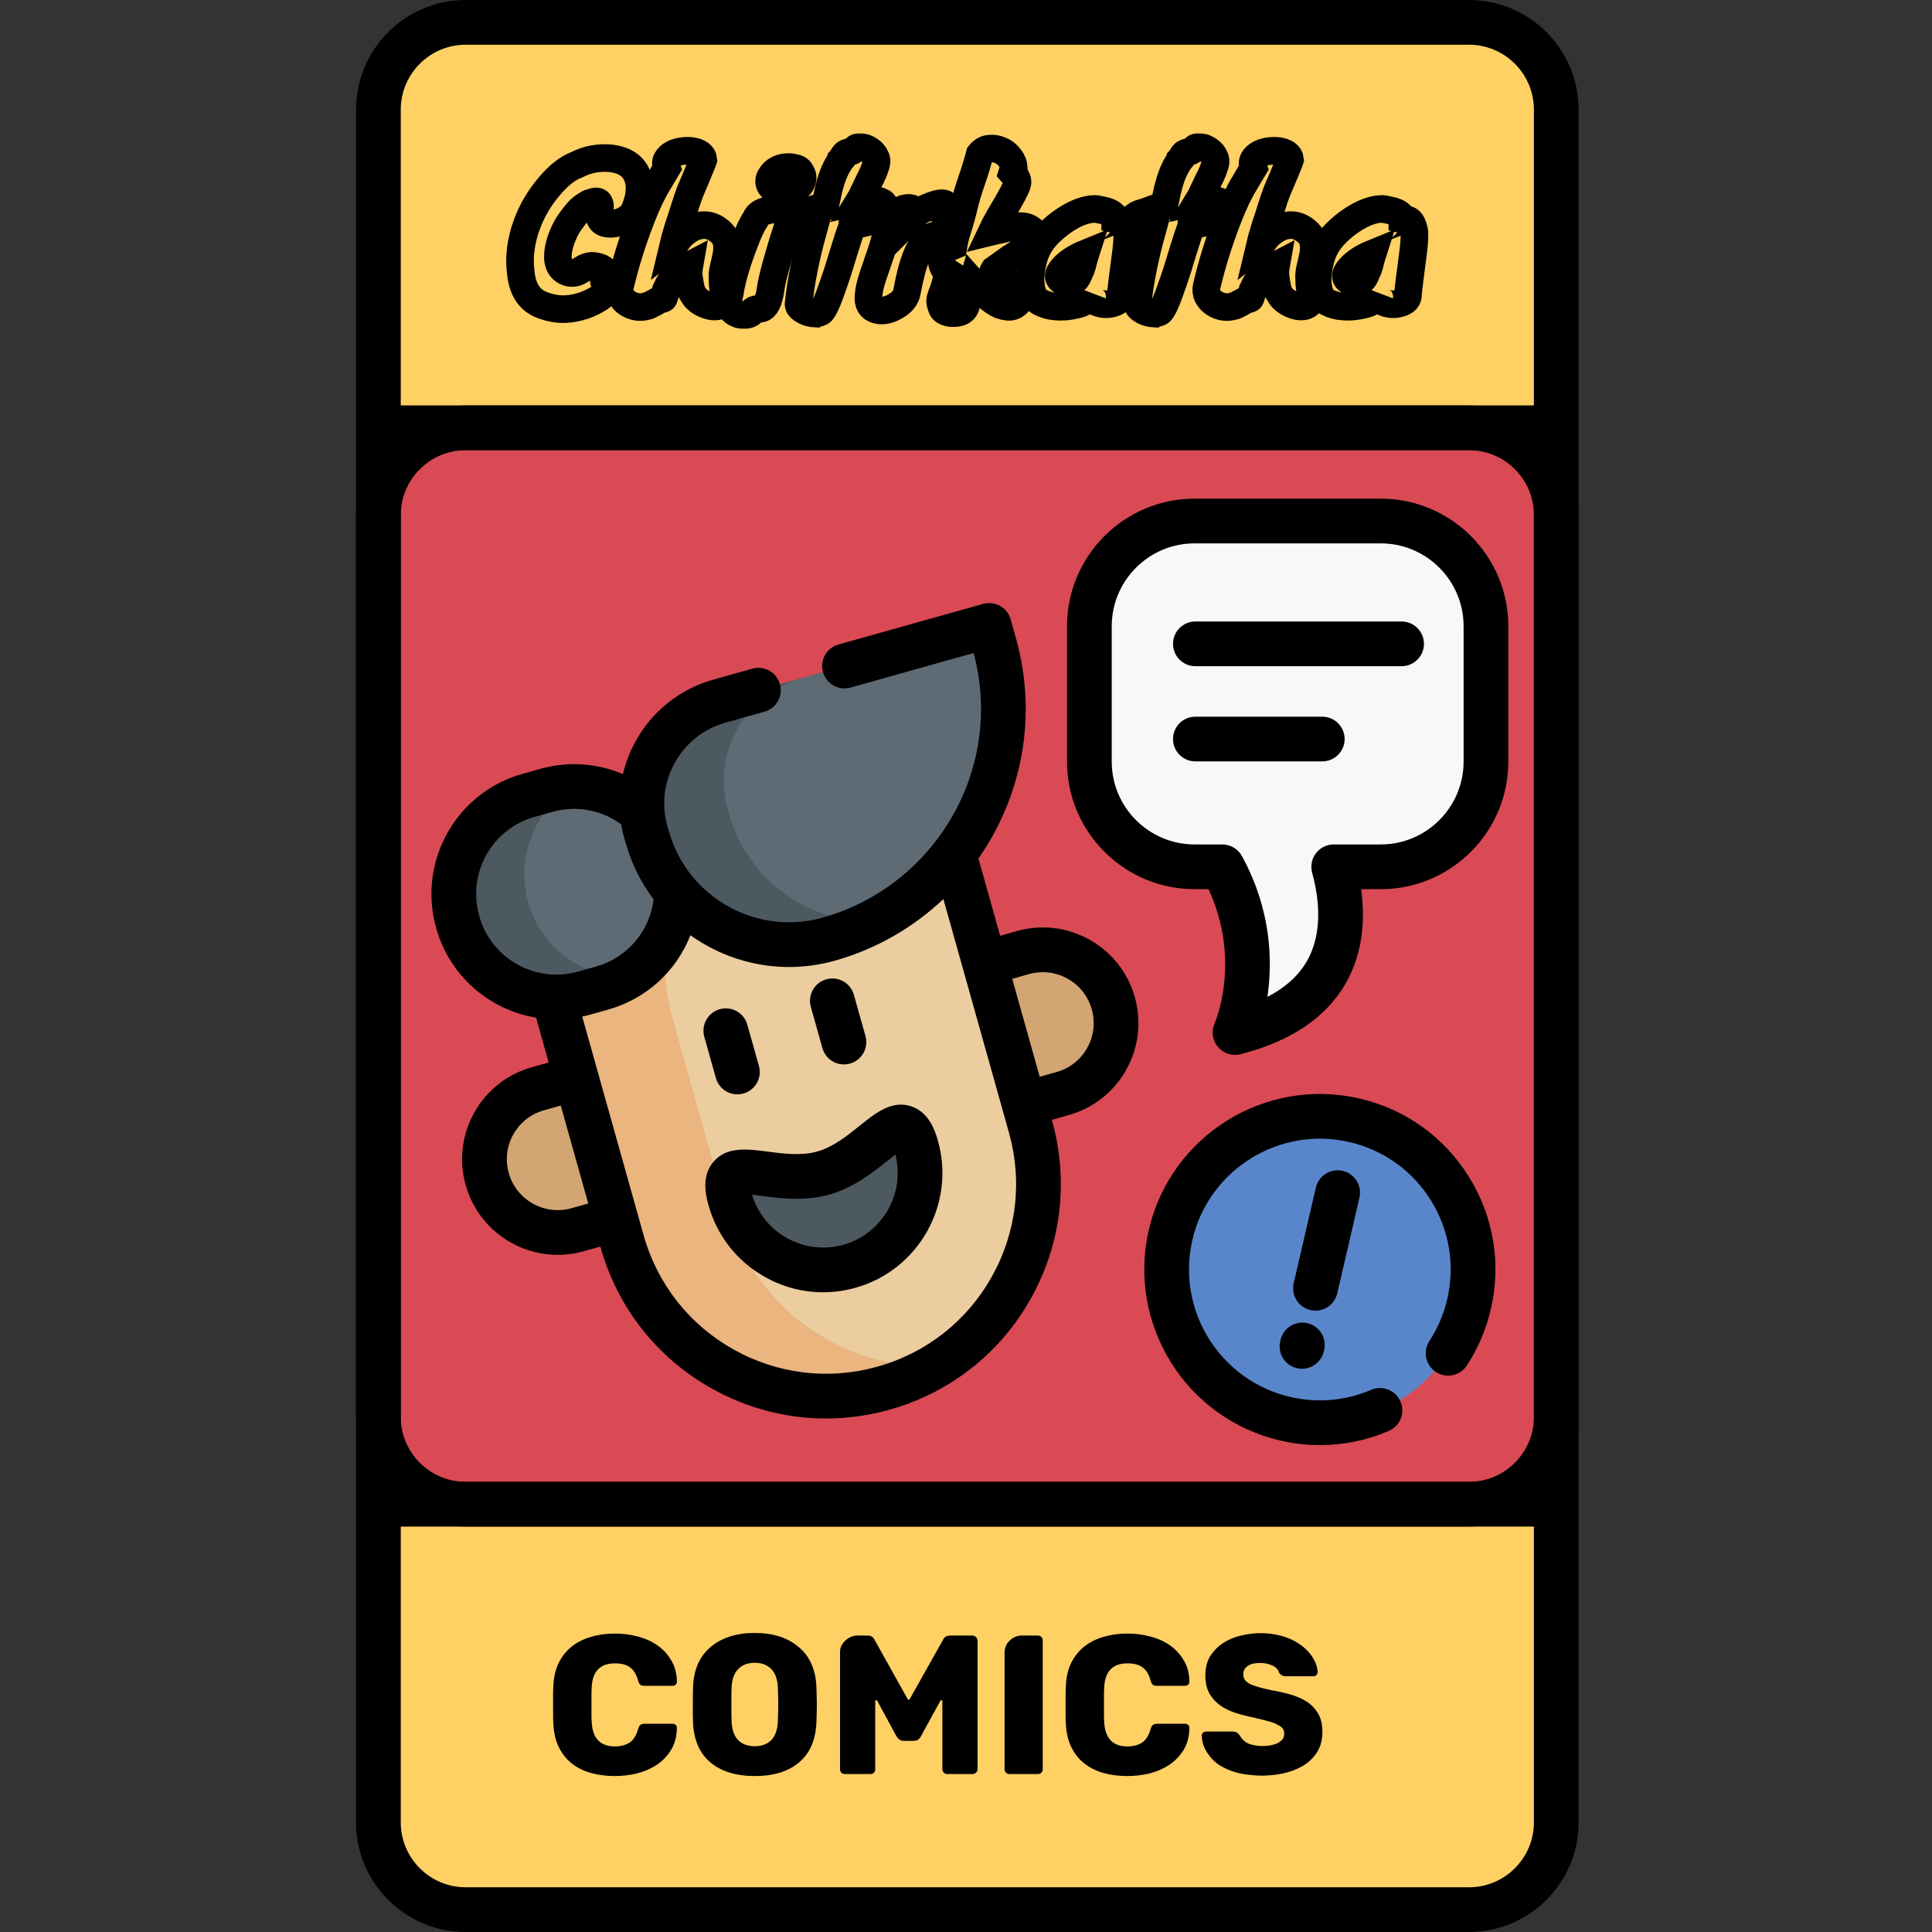 <svg width="700" height="700" viewBox="0 0 700 700" fill="none" xmlns="http://www.w3.org/2000/svg">
<rect x="0" y="0" width="700" height="700" fill="#333333" stroke="none"/>
<path d="M563.859 39.721V513.366C563.859 530.823 549.707 544.985 532.24 544.985H168.726C151.258 544.985 137.096 530.823 137.096 513.366V39.721C137.096 22.264 151.258 8.102 168.726 8.102H532.24C549.707 8.102 563.859 22.264 563.859 39.721V39.721Z" fill="#DA4A54"/>
<path d="M563.859 39.721V154.994H137.096V39.721C137.096 22.264 151.258 8.102 168.726 8.102H532.24C549.707 8.102 563.859 22.264 563.859 39.721V39.721Z" fill="#FFD064"/>
<path d="M563.859 658.097V542.824H137.096V658.097C137.096 675.554 151.258 689.716 168.726 689.716H532.24C549.707 689.716 563.859 675.554 563.859 658.097V658.097Z" fill="#FFD064"/>
<path d="M384.988 396.233L209.253 445.569C195.142 449.531 180.49 441.304 176.528 427.191C172.567 413.08 180.795 398.429 194.906 394.466L370.641 345.13C384.752 341.169 399.403 349.397 403.366 363.508C407.328 377.621 399.1 392.272 384.988 396.233Z" fill="#D2A572"/>
<path d="M320.152 502.939C279.296 514.409 236.877 490.587 225.407 449.731L205.732 379.647C194.262 338.791 218.084 296.372 258.94 284.902C299.796 273.432 342.215 297.255 353.685 338.111L373.361 408.194C384.831 449.051 361.008 491.47 320.152 502.939V502.939Z" fill="#ECCDA0"/>
<path d="M338.452 495.156C332.844 498.467 326.731 501.1 320.16 502.944C279.297 514.415 236.879 490.593 225.407 449.731L205.735 379.656C194.264 338.794 218.085 296.375 258.948 284.904C265.519 283.059 272.109 282.125 278.62 282.034C249.303 299.312 234.073 334.707 243.699 368.998L263.371 439.073C272.999 473.364 304.426 495.661 338.452 495.156V495.156Z" fill="#EAB57F"/>
<path d="M191.466 288.182L197.966 286.357C217.678 280.823 238.144 292.317 243.678 312.029L243.755 312.304C249.289 332.016 237.795 352.482 218.083 358.017L211.583 359.841C191.871 365.375 171.404 353.881 165.87 334.169L165.794 333.895C160.26 314.181 171.753 293.715 191.466 288.182V288.182Z" fill="#5E6B75"/>
<path d="M227.249 354.035C224.453 355.742 221.381 357.085 218.085 358.011L211.592 359.834C191.876 365.37 171.407 353.884 165.872 334.168L165.795 333.896C160.26 314.18 171.761 293.719 191.477 288.184L197.97 286.36C201.266 285.435 204.589 284.983 207.865 284.986C193.938 293.376 186.738 310.302 191.347 326.722L191.424 326.994C196.032 343.414 210.989 354.12 227.249 354.035V354.035Z" fill="#4D5961"/>
<path d="M234.564 303.374C242.519 331.709 271.937 348.231 300.272 340.276C346.359 327.338 373.231 279.488 360.293 233.401L358.384 226.602L260.706 254.024C239.489 259.981 227.573 282.477 234.564 303.374V303.374Z" fill="#5E6B75"/>
<path d="M316.459 333.939C311.387 336.539 305.971 338.675 300.27 340.276C271.93 348.232 242.521 331.716 234.564 303.376C227.574 282.477 239.495 259.987 260.71 254.031L290.377 245.702C269.162 251.658 257.242 274.148 264.231 295.047C270.924 318.889 292.808 334.362 316.459 333.939Z" fill="#4D5961"/>
<path d="M332.047 415.545C326.811 396.896 316.928 419.789 298.279 425.025C279.63 430.261 259.276 415.856 264.512 434.506C269.748 453.155 289.11 464.029 307.759 458.793C326.409 453.557 337.282 434.194 332.047 415.545V415.545Z" fill="#4D5961"/>
<path d="M500.273 188.773H432.822C411.769 188.773 394.703 205.84 394.703 226.893V275.94C394.703 296.993 411.769 314.06 432.822 314.06H442.87C460.173 345.757 447.475 374.096 447.475 374.096C489.54 363.398 488.296 332.608 483.23 314.06H500.273C521.326 314.06 538.393 296.993 538.393 275.94V226.893C538.393 205.84 521.326 188.773 500.273 188.773V188.773Z" fill="#F7F9F9"/>
<path d="M478.202 515.466C508.854 515.466 533.703 490.617 533.703 459.965C533.703 429.312 508.854 404.464 478.202 404.464C447.55 404.464 422.701 429.312 422.701 459.965C422.701 490.617 447.55 515.466 478.202 515.466Z" fill="#5986CB"/>
<path d="M532.24 0H168.726C146.821 0 129 17.821 129 39.724V513.361C129 535.265 146.821 553.086 168.726 553.086H532.241C554.145 553.086 571.966 535.265 571.966 513.362V39.724C571.966 17.821 554.145 0 532.24 0V0ZM168.726 16.204H532.241C545.212 16.204 555.762 26.756 555.762 39.724V146.889H145.204V39.724C145.204 26.756 155.756 16.204 168.726 16.204V16.204ZM532.24 536.882H168.726C155.756 536.882 145.205 526.331 145.205 513.362V163.093H555.763V513.362C555.762 526.331 545.211 536.882 532.24 536.882Z" fill="black"/>
<path d="M532.24 700H168.726C146.821 700 129 682.179 129 660.276V186.639C129 164.735 146.821 146.914 168.726 146.914H532.241C554.145 146.914 571.966 164.735 571.966 186.638V660.276C571.966 682.179 554.145 700 532.24 700V700ZM168.726 683.796H532.241C545.212 683.796 555.762 673.244 555.762 660.276V553.111H145.204V660.276C145.204 673.244 155.756 683.796 168.726 683.796V683.796ZM532.24 163.118H168.726C155.756 163.118 145.205 173.669 145.205 186.638V536.907H555.763V186.638C555.762 173.669 545.211 163.118 532.24 163.118Z" fill="black"/>
<path d="M394.778 340.479C386.711 335.95 377.364 334.832 368.455 337.335L362.369 339.044L354.508 311.042C365.373 295.504 371.644 276.713 371.644 256.873C371.644 248.222 370.448 239.586 368.093 231.217L366.192 224.422C365.613 222.352 364.234 220.596 362.36 219.543C360.486 218.489 358.271 218.224 356.2 218.805L303.785 233.518C299.478 234.727 296.965 239.2 298.175 243.508C299.384 247.816 303.855 250.327 308.165 249.119L352.767 236.599C354.541 243.236 355.44 250.052 355.44 256.874C355.44 291.91 331.854 322.999 298.082 332.479C274.098 339.212 249.098 325.172 242.361 301.188C242.325 301.06 242.286 300.935 242.245 300.81C239.574 292.825 240.274 284.332 244.213 276.893C248.152 269.454 254.787 264.101 262.893 261.823L276.969 257.869C281.276 256.659 283.787 252.186 282.578 247.878C281.368 243.57 276.901 241.058 272.586 242.268L258.51 246.222C246.092 249.712 235.929 257.911 229.893 269.308C227.992 272.897 226.587 276.648 225.678 280.484C216.365 276.501 205.873 275.73 195.78 278.563L189.274 280.39C165.295 287.122 151.263 312.108 157.992 336.077L158.07 336.361C162.96 353.774 177.472 365.941 194.237 368.722L198.797 384.965L192.719 386.671C183.803 389.174 176.399 394.994 171.871 403.056C167.342 411.119 166.225 420.471 168.729 429.388C173.016 444.653 186.952 454.657 202.087 454.657C205.179 454.657 208.323 454.239 211.443 453.363L217.52 451.658L217.593 451.917C223.727 473.766 238 491.917 257.784 503.03C270.663 510.264 284.872 513.95 299.251 513.95C306.957 513.95 314.713 512.89 322.336 510.75C344.186 504.617 362.338 490.342 373.448 470.558C384.559 450.774 387.3 427.845 381.166 405.996L381.093 405.736L387.18 404.027C396.096 401.525 403.5 395.704 408.029 387.641C412.557 379.576 413.675 370.23 411.173 361.325C408.672 352.412 402.849 345.008 394.778 340.479V340.479ZM173.673 331.991L173.595 331.707C169.278 316.33 178.276 300.306 193.654 295.989L200.159 294.162C208.815 291.733 217.923 293.436 225.068 298.681C225.464 301.056 226.043 303.42 226.813 305.756C228.941 313.241 232.384 320.006 236.814 325.878C235.416 337.417 227.296 347.011 215.893 350.213L209.388 352.039C194.017 356.357 177.988 347.358 173.673 331.991V331.991ZM207.063 437.764C197.274 440.511 187.076 434.79 184.329 425.009C182.996 420.259 183.588 415.281 185.998 410.991C188.408 406.7 192.35 403.604 197.099 402.271L203.175 400.565L213.139 436.057L207.063 437.764ZM359.319 462.624C350.327 478.635 335.637 490.186 317.955 495.151C300.276 500.112 281.725 497.894 265.718 488.902C249.708 479.91 238.157 465.22 233.193 447.538L210.956 368.326C211.895 368.127 212.833 367.903 213.77 367.64L220.275 365.814C234.277 361.883 245.109 351.765 250.147 338.851C260.438 346.205 272.917 350.369 285.897 350.368C291.371 350.368 296.938 349.628 302.462 348.078C317.534 343.847 330.917 336.039 341.807 325.748L365.565 410.376C370.529 428.058 368.31 446.614 359.319 462.624V462.624ZM393.9 379.707C391.491 383.996 387.548 387.093 382.8 388.426L376.712 390.135L366.748 354.644L372.835 352.935C377.573 351.604 382.552 352.197 386.847 354.608C391.142 357.018 394.241 360.96 395.572 365.706C396.903 370.444 396.308 375.417 393.9 379.707Z" fill="black"/>
<path d="M267.17 396.503C267.895 396.503 268.633 396.404 269.364 396.199C273.672 394.989 276.184 390.517 274.974 386.209L270.778 371.265C269.569 366.957 265.096 364.443 260.788 365.655C256.48 366.865 253.969 371.337 255.179 375.645L259.374 390.589C260.378 394.164 263.629 396.503 267.17 396.503V396.503Z" fill="black"/>
<path d="M297.976 379.75C298.981 383.326 302.231 385.664 305.772 385.664C306.497 385.664 307.235 385.566 307.966 385.361C312.274 384.151 314.786 379.679 313.576 375.371L309.38 360.428C308.171 356.12 303.696 353.607 299.39 354.818C295.082 356.028 292.571 360.5 293.781 364.808L297.976 379.75Z" fill="black"/>
<path d="M330.024 400.802C323.043 398.563 317.154 403.303 311.461 407.883C306.963 411.502 301.864 415.602 296.091 417.224C290.314 418.844 283.827 417.996 278.103 417.247C270.859 416.299 263.368 415.319 258.567 420.862C254.303 425.787 255.467 432.255 256.712 436.693C259.83 447.796 267.084 457.021 277.139 462.667C283.686 466.344 290.908 468.217 298.215 468.217C302.132 468.217 306.075 467.678 309.95 466.59C332.871 460.155 346.283 436.273 339.848 413.352C338.601 408.918 336.228 402.788 330.024 400.802V400.802ZM305.57 450.992C298.633 452.94 291.354 452.069 285.072 448.541C278.963 445.11 274.509 439.565 272.477 432.882C273.648 433.007 274.911 433.172 276.001 433.315C282.544 434.172 291.505 435.344 300.47 432.825C309.438 430.307 316.477 424.643 321.618 420.508C322.473 419.819 323.466 419.021 324.399 418.305C328.043 432.446 319.697 447.025 305.57 450.992V450.992Z" fill="black"/>
<path d="M500.271 180.671H432.822C407.334 180.671 386.599 201.407 386.599 226.894V275.942C386.599 301.428 407.334 322.163 432.822 322.163H437.881C449.77 347.936 440.488 369.851 440.08 370.784C438.809 373.62 439.273 376.934 441.273 379.313C442.833 381.168 445.116 382.2 447.473 382.2C448.137 382.2 448.807 382.118 449.47 381.949C467.513 377.361 480.282 368.818 487.427 356.557C493.032 346.933 494.968 335.188 493.165 322.164H500.272C525.76 322.164 546.494 301.429 546.494 275.943V226.895C546.493 201.407 525.757 180.671 500.271 180.671V180.671ZM530.289 275.94C530.289 292.492 516.823 305.958 500.271 305.958H483.228C480.702 305.958 478.321 307.136 476.789 309.144C475.256 311.152 474.747 313.759 475.414 316.196C477.856 325.137 479.494 337.982 473.426 348.399C470.404 353.585 465.643 357.863 459.2 361.195C461.075 348.594 460.795 329.987 449.98 310.178C448.561 307.577 445.833 305.958 442.869 305.958H432.822C416.269 305.958 402.803 292.492 402.803 275.94V226.893C402.803 210.34 416.269 196.874 432.822 196.874H500.271C516.823 196.874 530.289 210.34 530.289 226.893V275.94Z" fill="black"/>
<path d="M507.824 225.178H433.106C428.63 225.178 425.004 228.805 425.004 233.279C425.004 237.754 428.63 241.381 433.106 241.381H507.824C512.3 241.381 515.926 237.754 515.926 233.279C515.926 228.805 512.298 225.178 507.824 225.178Z" fill="black"/>
<path d="M479.085 259.664H433.106C428.63 259.664 425.004 263.292 425.004 267.766C425.004 272.241 428.63 275.868 433.106 275.868H479.085C483.561 275.868 487.187 272.241 487.187 267.766C487.187 263.292 483.561 259.664 479.085 259.664Z" fill="black"/>
<path d="M492.57 398.01C458.395 390.086 424.161 411.436 416.24 445.598C408.316 479.761 429.668 514.004 463.839 521.929C468.628 523.038 473.463 523.59 478.276 523.59C486.775 523.59 495.201 521.868 503.172 518.46C507.287 516.7 509.195 511.939 507.435 507.825C505.676 503.712 500.916 501.802 496.8 503.561C487.503 507.538 477.373 508.431 467.496 506.143C442.032 500.238 426.117 474.719 432.022 449.257C437.927 423.8 463.441 407.89 488.911 413.795C501.241 416.65 511.72 424.139 518.419 434.883C525.117 445.627 527.231 458.335 524.37 470.669C523.106 476.121 520.927 481.239 517.896 485.882C515.449 489.628 516.503 494.648 520.249 497.095C523.993 499.541 529.014 498.49 531.463 494.742C535.537 488.505 538.462 481.637 540.156 474.329C543.995 457.779 541.158 440.726 532.17 426.31C523.182 411.893 509.116 401.842 492.57 398.01V398.01Z" fill="black"/>
<path d="M484.519 468.593L492.551 433.948C493.563 429.589 490.848 425.237 486.489 424.226C482.132 423.213 477.778 425.93 476.766 430.288L468.733 464.933C467.722 469.292 470.437 473.644 474.795 474.655C475.411 474.798 476.027 474.866 476.633 474.866C480.318 474.867 483.65 472.337 484.519 468.593V468.593Z" fill="black"/>
<path d="M463.971 485.468L463.849 485.994C462.836 490.352 465.545 494.708 469.903 495.721C470.521 495.865 471.139 495.934 471.747 495.934C475.428 495.934 478.76 493.407 479.63 489.666L479.753 489.14C480.766 484.782 478.057 480.427 473.699 479.414C469.338 478.396 464.986 481.111 463.971 485.468Z" fill="black"/>
<path d="M200.471 624.051C200.423 623.379 200.399 622.539 200.399 621.531C200.399 620.475 200.399 619.227 200.399 617.787C200.399 616.251 200.399 614.955 200.399 613.899C200.399 612.843 200.423 611.979 200.471 611.307C200.567 607.995 201.191 605.115 202.343 602.667C203.543 600.219 205.127 598.203 207.095 596.619C209.063 595.035 211.391 593.859 214.079 593.091C216.767 592.275 219.671 591.867 222.791 591.867C225.527 591.867 228.215 592.203 230.855 592.875C233.543 593.547 235.943 594.603 238.055 596.043C240.167 597.483 241.871 599.307 243.167 601.515C244.511 603.675 245.207 606.267 245.255 609.291C245.255 609.723 245.111 610.083 244.823 610.371C244.487 610.659 244.103 610.803 243.671 610.803H233.519C232.799 610.803 232.271 610.659 231.935 610.371C231.647 610.083 231.407 609.603 231.215 608.931C230.591 606.675 229.607 605.067 228.263 604.107C226.967 603.147 225.143 602.667 222.791 602.667C217.367 602.667 214.559 605.667 214.367 611.667C214.319 612.339 214.295 613.155 214.295 614.115C214.295 615.075 214.295 616.251 214.295 617.643C214.295 618.987 214.295 620.163 214.295 621.171C214.295 622.179 214.319 623.019 214.367 623.691C214.607 629.739 217.415 632.763 222.791 632.763C224.903 632.763 226.703 632.283 228.191 631.323C229.583 630.315 230.591 628.683 231.215 626.427C231.455 625.659 231.719 625.179 232.007 624.987C232.391 624.699 232.895 624.555 233.519 624.555H243.671C244.103 624.555 244.487 624.699 244.823 624.987C245.111 625.275 245.255 625.635 245.255 626.067C245.207 629.139 244.511 631.779 243.167 633.987C241.823 636.195 240.071 638.019 237.911 639.459C235.799 640.851 233.423 641.883 230.783 642.555C228.143 643.179 225.479 643.491 222.791 643.491C219.575 643.491 216.623 643.107 213.935 642.339C211.295 641.571 208.991 640.395 207.023 638.811C205.055 637.227 203.495 635.211 202.343 632.763C201.191 630.315 200.567 627.411 200.471 624.051ZM273.488 643.491C266.672 643.491 261.296 641.835 257.36 638.523C253.424 635.211 251.336 630.339 251.096 623.907C251.048 622.563 251.024 620.499 251.024 617.715C251.024 614.931 251.048 612.843 251.096 611.451C251.288 605.115 253.376 600.243 257.36 596.835C261.392 593.379 266.768 591.651 273.488 591.651C280.16 591.651 285.488 593.379 289.472 596.835C293.504 600.243 295.616 605.115 295.808 611.451C295.904 614.235 295.952 616.323 295.952 617.715C295.952 619.155 295.904 621.219 295.808 623.907C295.568 630.339 293.48 635.211 289.544 638.523C285.656 641.835 280.304 643.491 273.488 643.491ZM273.488 632.691C275.984 632.691 277.976 631.947 279.464 630.459C280.952 628.923 281.744 626.595 281.84 623.475C281.936 620.691 281.984 618.699 281.984 617.499C281.984 616.299 281.936 614.355 281.84 611.667C281.744 608.547 280.952 606.243 279.464 604.755C277.976 603.219 275.984 602.451 273.488 602.451C270.944 602.451 268.928 603.219 267.44 604.755C265.952 606.243 265.16 608.547 265.064 611.667C265.016 613.011 264.992 614.955 264.992 617.499C264.992 620.091 265.016 622.083 265.064 623.475C265.16 626.595 265.952 628.923 267.44 630.459C268.928 631.947 270.944 632.691 273.488 632.691ZM352.315 592.587C352.795 592.587 353.227 592.779 353.611 593.163C353.995 593.547 354.187 593.979 354.187 594.459V640.971C354.187 641.499 353.995 641.931 353.611 642.267C353.227 642.603 352.795 642.771 352.315 642.771H343.243C342.715 642.771 342.283 642.603 341.947 642.267C341.611 641.931 341.443 641.499 341.443 640.971V616.419C341.443 616.131 341.299 615.987 341.011 615.987C340.915 615.987 340.819 616.059 340.723 616.203L333.667 629.091C333.091 630.195 332.251 630.747 331.147 630.747H327.331C326.371 630.747 325.531 630.195 324.811 629.091L317.827 616.203C317.779 616.059 317.683 615.987 317.539 615.987C317.251 615.987 317.107 616.131 317.107 616.419V640.971C317.107 641.547 316.939 642.003 316.603 642.339C316.267 642.627 315.811 642.771 315.235 642.771H306.235C305.707 642.771 305.251 642.627 304.867 642.339C304.531 642.003 304.363 641.547 304.363 640.971V598.563C304.363 597.555 304.579 596.691 305.011 595.971C305.491 595.203 306.043 594.579 306.667 594.099C307.291 593.571 307.939 593.187 308.611 592.947C309.283 592.707 309.835 592.587 310.267 592.587H314.299C315.547 592.587 316.411 593.115 316.891 594.171L328.915 615.699C329.011 615.795 329.107 615.843 329.203 615.843C329.347 615.843 329.467 615.795 329.563 615.699L341.659 594.171C342.139 593.115 343.003 592.587 344.251 592.587H352.315ZM363.983 640.971V598.851C363.983 597.027 364.607 595.539 365.855 594.387C367.103 593.187 368.567 592.587 370.247 592.587H376.007C376.583 592.587 377.015 592.755 377.303 593.091C377.639 593.427 377.807 593.859 377.807 594.387V640.971C377.807 641.499 377.639 641.931 377.303 642.267C377.015 642.603 376.583 642.771 376.007 642.771H365.783C365.255 642.771 364.823 642.603 364.487 642.267C364.151 641.931 363.983 641.499 363.983 640.971ZM386.166 624.051C386.118 623.379 386.094 622.539 386.094 621.531C386.094 620.475 386.094 619.227 386.094 617.787C386.094 616.251 386.094 614.955 386.094 613.899C386.094 612.843 386.118 611.979 386.166 611.307C386.262 607.995 386.886 605.115 388.038 602.667C389.238 600.219 390.822 598.203 392.79 596.619C394.758 595.035 397.086 593.859 399.774 593.091C402.462 592.275 405.366 591.867 408.486 591.867C411.222 591.867 413.91 592.203 416.55 592.875C419.238 593.547 421.638 594.603 423.75 596.043C425.862 597.483 427.566 599.307 428.862 601.515C430.206 603.675 430.902 606.267 430.95 609.291C430.95 609.723 430.806 610.083 430.518 610.371C430.182 610.659 429.798 610.803 429.366 610.803H419.214C418.494 610.803 417.966 610.659 417.63 610.371C417.342 610.083 417.102 609.603 416.91 608.931C416.286 606.675 415.302 605.067 413.958 604.107C412.662 603.147 410.838 602.667 408.486 602.667C403.062 602.667 400.254 605.667 400.062 611.667C400.014 612.339 399.99 613.155 399.99 614.115C399.99 615.075 399.99 616.251 399.99 617.643C399.99 618.987 399.99 620.163 399.99 621.171C399.99 622.179 400.014 623.019 400.062 623.691C400.302 629.739 403.11 632.763 408.486 632.763C410.598 632.763 412.398 632.283 413.886 631.323C415.278 630.315 416.286 628.683 416.91 626.427C417.15 625.659 417.414 625.179 417.702 624.987C418.086 624.699 418.59 624.555 419.214 624.555H429.366C429.798 624.555 430.182 624.699 430.518 624.987C430.806 625.275 430.95 625.635 430.95 626.067C430.902 629.139 430.206 631.779 428.862 633.987C427.518 636.195 425.766 638.019 423.606 639.459C421.494 640.851 419.118 641.883 416.478 642.555C413.838 643.179 411.174 643.491 408.486 643.491C405.27 643.491 402.318 643.107 399.63 642.339C396.99 641.571 394.686 640.395 392.718 638.811C390.75 637.227 389.19 635.211 388.038 632.763C386.886 630.315 386.262 627.411 386.166 624.051ZM479.127 627.507C479.127 630.435 478.455 632.931 477.111 634.995C475.767 637.011 474.039 638.643 471.927 639.891C469.815 641.091 467.463 641.979 464.871 642.555C462.279 643.083 459.759 643.347 457.311 643.347C455.631 643.347 453.879 643.227 452.055 642.987C450.231 642.795 448.455 642.411 446.727 641.835C445.047 641.259 443.439 640.515 441.903 639.603C440.415 638.643 439.143 637.443 438.087 636.003C436.359 633.795 435.471 631.419 435.423 628.875C435.423 628.443 435.567 628.083 435.855 627.795C436.239 627.507 436.623 627.363 437.007 627.363H446.511C447.135 627.363 447.615 627.459 447.951 627.651C448.335 627.843 448.719 628.179 449.103 628.659C449.967 630.195 451.119 631.251 452.559 631.827C454.047 632.355 455.631 632.619 457.311 632.619C458.031 632.619 458.847 632.571 459.759 632.475C460.671 632.331 461.535 632.115 462.351 631.827C463.167 631.491 463.863 631.035 464.439 630.459C465.015 629.883 465.303 629.115 465.303 628.155C465.303 626.907 464.799 625.995 463.791 625.419C462.783 624.795 461.775 624.315 460.767 623.979C459.999 623.739 459.039 623.475 457.887 623.187C456.783 622.899 455.487 622.587 453.999 622.251C451.791 621.819 449.655 621.267 447.591 620.595C445.527 619.923 443.679 619.011 442.047 617.859C440.463 616.707 439.167 615.267 438.159 613.539C437.199 611.763 436.719 609.579 436.719 606.987C436.719 604.251 437.319 601.923 438.519 600.003C439.767 598.035 441.351 596.451 443.271 595.251C445.191 594.003 447.327 593.115 449.679 592.587C452.079 592.011 454.455 591.723 456.807 591.723C458.439 591.723 460.095 591.867 461.775 592.155C463.503 592.443 465.159 592.899 466.743 593.523C468.327 594.147 469.791 594.939 471.135 595.899C472.527 596.859 473.751 598.011 474.807 599.355C476.439 601.515 477.303 603.651 477.399 605.763C477.399 606.147 477.255 606.531 476.967 606.915C476.679 607.203 476.319 607.347 475.887 607.347H465.879C464.823 607.347 464.007 606.915 463.431 606.051C463.239 605.379 462.903 604.827 462.423 604.395C461.943 603.915 461.367 603.555 460.695 603.315C460.071 603.027 459.423 602.835 458.751 602.739C458.079 602.595 457.431 602.523 456.807 602.523C456.087 602.523 455.343 602.571 454.575 602.667C453.855 602.763 453.183 602.979 452.559 603.315C451.983 603.603 451.479 604.035 451.047 604.611C450.663 605.139 450.471 605.835 450.471 606.699C450.471 608.091 451.191 609.195 452.631 610.011C454.071 610.779 456.735 611.571 460.623 612.387C462.927 612.771 465.183 613.275 467.391 613.899C469.647 614.523 471.639 615.387 473.367 616.491C475.095 617.595 476.487 619.035 477.543 620.811C478.599 622.539 479.127 624.771 479.127 627.507Z" fill="black"/>
<mask id="path-27-outside-1" maskUnits="userSpaceOnUse" x="182.415" y="48.235" width="336" height="71" fill="black">
<rect fill="white" x="182.415" y="48.235" width="336" height="71"/>
<path d="M217.404 74.958C217.404 73.626 216.938 72.96 216.006 72.96C215.651 72.96 215.229 73.049 214.741 73.227C214.252 73.404 213.786 73.559 213.342 73.693C211.7 74.581 210.413 75.557 209.48 76.622C208.593 77.643 207.683 78.797 206.751 80.085C205.818 81.372 205.019 82.748 204.353 84.213C203.688 85.678 203.177 87.054 202.822 88.341C201.535 93.091 202.023 96.287 204.287 97.929C205.219 98.595 206.196 98.928 207.217 98.928C208.282 98.884 209.125 98.662 209.747 98.262C210.413 97.863 211.056 97.486 211.678 97.13C212.299 96.775 213.009 96.531 213.808 96.398C214.652 96.22 215.673 96.331 216.871 96.731C218.114 97.086 218.78 97.574 218.869 98.196C218.958 98.817 218.958 99.461 218.869 100.127C218.78 100.793 218.758 101.392 218.802 101.925C218.891 102.457 219.379 102.79 220.267 102.923C221.111 103.989 220.578 105.276 218.669 106.785C218.181 107.185 217.715 107.562 217.271 107.917C213.453 110.359 209.392 111.712 205.086 111.979C202.378 112.156 199.493 111.668 196.43 110.514C191.858 108.783 189.283 104.899 188.706 98.862C187.951 93.269 188.662 87.476 190.837 81.483C192.657 76.423 195.409 71.74 199.093 67.434C202.423 63.483 205.707 60.908 208.948 59.71C212.81 57.712 216.982 56.936 221.466 57.38C226.215 58.001 229.323 60.021 230.787 63.439C232.252 66.857 232.008 70.963 230.055 75.757C229.389 77.444 228.124 78.775 226.26 79.752C224.662 80.64 222.931 81.084 221.066 81.084C219.202 81.084 218.003 80.507 217.471 79.352C216.938 78.154 216.916 76.689 217.404 74.958Z"/>
<path d="M261.765 100.992C261.765 103.345 262.054 105.387 262.631 107.118C262.631 108.539 262.298 109.537 261.632 110.114C260.966 110.736 260.123 111.047 259.102 111.047C258.125 111.091 257.082 110.891 255.973 110.447C254.863 110.048 253.908 109.537 253.109 108.916C252.355 108.294 251.867 107.806 251.645 107.451C251.423 107.052 251.067 106.474 250.579 105.72C249.825 102.213 249.469 99.927 249.514 98.862C249.558 97.796 249.647 96.886 249.78 96.132C247.561 97.286 246.029 98.285 245.186 99.128C243.632 100.682 242.323 102.679 241.257 105.121C240.902 107.074 240.614 108.095 240.392 108.183C240.17 108.317 239.881 108.405 239.526 108.45C239.171 108.494 238.794 108.65 238.394 108.916C237.995 109.182 237.617 109.404 237.262 109.582C236.907 109.759 236.552 109.937 236.197 110.114C235.354 110.603 234.799 110.847 234.532 110.847C232.002 111.646 229.583 111.291 227.275 109.781C226.298 109.116 225.543 108.272 225.011 107.251C224.478 106.186 224.345 105.054 224.611 103.855C226.52 95.643 229.139 87.276 232.468 78.753C234.51 73.559 236.463 69.454 238.328 66.435C238.772 65.725 239.215 64.97 239.659 64.171C240.592 62.573 241.235 61.486 241.59 60.908C241.146 59.754 241.146 58.755 241.59 57.912C242.079 57.024 242.789 56.336 243.721 55.848C244.698 55.315 245.807 54.96 247.05 54.783C248.293 54.605 249.469 54.583 250.579 54.716C253.243 55.116 254.663 56.159 254.841 57.846C254.574 58.645 254.197 59.599 253.709 60.709C253.265 61.818 252.799 62.95 252.31 64.105C251.867 65.214 251.423 66.257 250.979 67.234C250.579 68.21 250.268 68.943 250.047 69.431C249.869 69.875 249.58 70.674 249.181 71.828C248.826 72.938 248.426 74.159 247.982 75.49C247.583 76.778 247.206 77.976 246.85 79.086L246.051 81.416C245.874 82.038 245.585 82.992 245.186 84.28C244.786 85.522 244.365 87.076 243.921 88.941C244.498 88.497 244.964 87.986 245.319 87.409C245.719 86.788 246.273 86.1 246.984 85.345C247.738 84.59 248.693 83.858 249.847 83.148C251.045 82.393 252.31 81.905 253.642 81.683C256.527 81.195 259.146 82.127 261.499 84.479C263.275 86.255 263.83 88.918 263.164 92.469C262.897 93.934 262.564 95.421 262.165 96.931C261.81 98.395 261.677 99.749 261.765 100.992Z"/>
<path d="M273.805 79.286C274.382 77.821 275.758 76.822 277.933 76.29C279.975 75.757 281.884 75.823 283.66 76.489C285.48 77.2 286.301 78.354 286.123 79.952C285.635 81.505 285.014 83.414 284.259 85.678C283.549 87.897 282.861 90.183 282.195 92.536C280.419 98.573 279.398 102.834 279.132 105.32C278.466 109.315 277.356 111.468 275.803 111.779C275.359 111.868 274.937 111.934 274.538 111.979C273.561 112.023 272.94 112.289 272.673 112.778C272.407 113.266 271.963 113.621 271.342 113.843C270.72 114.109 270.032 114.22 269.277 114.176C268.567 114.176 267.835 113.999 267.08 113.643C266.326 113.333 265.682 112.867 265.149 112.245C263.906 110.736 263.662 108.716 264.417 106.186C265.127 101.347 266.925 95.2 269.81 87.742C271.186 84.058 272.518 81.239 273.805 79.286ZM286.39 69.298C284.215 69.742 282.439 69.609 281.063 68.899C279.731 68.188 278.954 67.345 278.732 66.368C278.511 65.347 278.821 64.304 279.665 63.239C280.641 61.907 282.106 61.042 284.059 60.642C284.947 60.553 285.591 60.509 285.99 60.509C286.39 60.509 286.878 60.598 287.455 60.775C288.92 60.908 289.874 61.552 290.318 62.706C290.94 63.683 290.984 64.793 290.451 66.035C289.963 67.278 288.609 68.366 286.39 69.298Z"/>
<path d="M304.453 58.312L304.52 58.045L305.119 57.446C305.607 56.292 306.14 55.604 306.717 55.382C307.028 55.293 307.427 55.182 307.916 55.049C308.404 54.916 309.048 54.583 309.847 54.05C310.157 53.429 310.801 53.162 311.778 53.251C312.754 53.296 313.709 53.606 314.641 54.183C315.617 54.716 316.394 55.471 316.971 56.447C317.593 57.424 317.748 58.445 317.437 59.51C317.127 60.531 316.86 61.308 316.638 61.841C316.461 62.329 316.261 62.795 316.039 63.239C315.861 63.683 315.617 64.193 315.307 64.77C315.04 65.303 314.685 66.035 314.241 66.968L312.044 71.562C311.822 72.139 311.622 72.472 311.445 72.561C311.312 72.65 311.178 72.805 311.045 73.027C311.445 72.938 311.778 72.871 312.044 72.827C312.31 72.783 312.577 72.738 312.843 72.694C313.464 72.605 314.175 72.516 314.974 72.428C315.462 72.516 315.884 72.561 316.239 72.561H317.171C317.704 72.561 318.347 72.716 319.102 73.027C319.857 73.293 320.345 73.781 320.567 74.492C320.789 75.202 320.811 75.934 320.633 76.689C320.456 77.399 320.101 78.065 319.568 78.686C319.035 79.308 318.347 79.641 317.504 79.685C313.642 80.751 310.89 81.328 309.247 81.416L308.848 81.883V81.949C308.404 83.014 307.916 84.368 307.383 86.011C306.895 87.609 306.34 89.362 305.718 91.271C305.141 93.135 304.542 95.088 303.921 97.13C303.299 99.128 302.656 101.059 301.99 102.923C299.859 109.182 298.305 112.578 297.329 113.111C296.974 113.288 296.596 113.399 296.197 113.444C295.842 113.532 295.642 113.599 295.598 113.643C294.044 113.555 292.757 113.244 291.736 112.711C290.715 112.179 290.027 111.668 289.672 111.18C289.316 110.691 289.228 110.137 289.405 109.515C290.249 101.791 291.935 93.335 294.466 84.146C293.578 84.146 292.956 84.235 292.601 84.413C291.935 84.768 291.136 84.968 290.204 85.012H290.138C289.427 84.968 288.784 84.635 288.207 84.013C287.63 83.392 287.275 82.682 287.141 81.883C287.008 81.084 287.141 80.262 287.541 79.419C287.94 78.576 288.739 77.91 289.938 77.421C291.358 77.022 292.402 76.689 293.067 76.423C294.355 75.89 295.42 75.513 296.263 75.291C297.151 75.069 297.64 74.936 297.728 74.891C297.861 74.802 297.95 74.736 297.995 74.691C298.128 74.603 298.461 74.558 298.993 74.558C299.26 73.271 299.526 71.962 299.792 70.63C300.059 69.298 300.392 67.944 300.791 66.568C301.679 63.372 302.9 60.62 304.453 58.312Z"/>
<path d="M322.334 80.551C322.956 78.953 323.821 77.754 324.931 76.955C326.085 76.112 327.173 75.601 328.194 75.424C329.259 75.202 330.125 75.313 330.791 75.757C331.501 76.201 331.745 76.889 331.523 77.821C332.366 76.978 333.587 76.201 335.185 75.49C336.783 74.78 338.048 74.292 338.981 74.026C339.913 73.759 340.712 73.626 341.378 73.626C342.842 73.715 343.264 74.514 342.643 76.023C343.397 76.156 343.952 76.645 344.307 77.488C344.662 78.331 344.707 79.264 344.44 80.284C344.174 81.305 343.575 82.304 342.643 83.281C341.71 84.257 340.445 84.923 338.847 85.278C337.294 85.633 335.984 86.455 334.919 87.742C333.898 88.985 332.988 90.539 332.189 92.403C330.857 95.555 329.659 100.016 328.593 105.786C328.238 107.873 326.796 109.626 324.265 111.047C321.868 112.423 319.671 112.822 317.673 112.245C315.41 111.624 314.411 109.959 314.677 107.251C314.766 105.343 315.343 102.812 316.408 99.661C317.474 96.465 318.295 94.067 318.872 92.469C319.449 90.827 319.849 89.584 320.071 88.741L322.334 80.551Z"/>
<path d="M354.991 55.848C355.968 54.65 357.144 53.984 358.52 53.85C359.897 53.717 361.228 53.939 362.516 54.516C363.803 55.049 364.89 55.892 365.778 57.047C366.71 58.156 367.221 59.399 367.31 60.775L366.71 62.706C367.199 63.283 367.62 63.749 367.975 64.105C368.375 64.46 368.597 65.014 368.641 65.769C368.908 66.391 367.798 68.854 365.312 73.16C364.291 74.936 363.204 76.8 362.049 78.753C360.94 80.662 360.03 82.371 359.319 83.88C359.852 83.747 360.385 83.636 360.917 83.547C361.45 83.458 361.983 83.347 362.516 83.214C365.8 82.371 368.02 81.949 369.174 81.949C370.328 81.905 371.282 82.016 372.037 82.282C374.079 83.081 375.144 84.324 375.233 86.011C374.612 87.476 372.281 89.518 368.242 92.137C367.31 92.714 366.555 93.202 365.978 93.601L360.185 97.73C359.874 98.218 359.652 98.684 359.519 99.128V99.195C359.608 99.416 360.163 99.727 361.184 100.127C362.249 100.526 363.159 100.881 363.914 101.192C365.689 101.991 367.265 103.079 368.641 104.455C369.085 104.943 369.374 105.675 369.507 106.652C369.64 107.584 369.485 108.45 369.041 109.249C368.641 110.048 367.909 110.625 366.844 110.98C365.778 111.335 364.291 111.18 362.382 110.514C359.586 109.271 356.279 106.497 352.461 102.191C352.017 103.744 351.573 105.276 351.13 106.785C350.73 108.25 350.286 109.759 349.798 111.313C349.132 112.822 347.578 113.532 345.137 113.444C344.16 113.444 343.273 113.244 342.474 112.844C341.719 112.445 341.275 111.912 341.142 111.246C340.787 110.27 340.609 109.537 340.609 109.049C340.609 108.605 340.72 108.072 340.942 107.451C341.963 104.876 342.607 102.834 342.873 101.325C343.139 99.772 343.317 98.862 343.406 98.595C342.163 97.796 341.43 96.531 341.208 94.8C340.942 93.113 341.342 91.604 342.407 90.272C343.827 89.74 344.848 89.34 345.47 89.074C345.736 87.387 346.18 85.567 346.802 83.614C347.911 80.107 348.755 77.066 349.332 74.492C349.953 71.917 350.819 69.01 351.929 65.769C353.083 62.484 354.104 59.177 354.991 55.848Z"/>
<path d="M404.037 79.552L404.303 79.619C404.392 79.619 404.436 79.641 404.436 79.685C405.59 79.241 406.545 79.574 407.299 80.684C407.788 81.439 408.165 82.593 408.431 84.146C408.52 86.277 408.298 89.229 407.765 93.002C406.744 100.637 406.19 105.187 406.101 106.652C406.19 108.206 405.235 109.271 403.238 109.848C401.506 110.381 399.775 110.359 398.044 109.781C396.224 109.16 395.469 108.206 395.78 106.918C395.425 107.584 395.07 108.05 394.715 108.317C394.36 108.627 393.649 109.027 392.584 109.515C391.563 110.048 390.098 110.47 388.19 110.78C386.281 111.135 384.372 111.224 382.463 111.047C380.555 110.913 378.801 110.447 377.203 109.648C375.649 108.894 374.606 107.695 374.074 106.053C373.053 102.857 373.186 98.795 374.473 93.868C375.361 90.627 376.959 87.764 379.267 85.278C381.931 82.437 384.949 80.085 388.323 78.22C390.853 76.844 393.294 76.023 395.647 75.757C396.446 75.668 397.134 75.69 397.711 75.823C398.333 75.957 398.976 76.09 399.642 76.223C400.352 76.356 401.018 76.556 401.64 76.822C403.238 77.488 404.037 78.398 404.037 79.552ZM391.719 97.197C392.029 96.576 392.273 95.799 392.451 94.867C392.673 93.934 392.961 92.913 393.317 91.804C389.721 93.269 386.969 95.066 385.06 97.197C382.974 99.55 383.107 101.17 385.46 102.058C387.502 102.59 388.989 102.257 389.921 101.059C390.32 100.526 390.675 99.86 390.986 99.061C391.297 98.262 391.674 97.441 392.118 96.598C391.985 96.82 391.852 97.019 391.719 97.197Z"/>
<path d="M427.283 58.312L427.35 58.045L427.949 57.446C428.438 56.292 428.97 55.604 429.547 55.382C429.858 55.293 430.258 55.182 430.746 55.049C431.234 54.916 431.878 54.583 432.677 54.05C432.988 53.429 433.631 53.162 434.608 53.251C435.584 53.296 436.539 53.606 437.471 54.183C438.447 54.716 439.224 55.471 439.801 56.447C440.423 57.424 440.578 58.445 440.267 59.51C439.957 60.531 439.69 61.308 439.468 61.841C439.291 62.329 439.091 62.795 438.869 63.239C438.692 63.683 438.447 64.193 438.137 64.77C437.87 65.303 437.515 66.035 437.071 66.968L434.874 71.562C434.652 72.139 434.452 72.472 434.275 72.561C434.142 72.65 434.009 72.805 433.875 73.027C434.275 72.938 434.608 72.871 434.874 72.827C435.14 72.783 435.407 72.738 435.673 72.694C436.295 72.605 437.005 72.516 437.804 72.428C438.292 72.516 438.714 72.561 439.069 72.561H440.001C440.534 72.561 441.177 72.716 441.932 73.027C442.687 73.293 443.175 73.781 443.397 74.492C443.619 75.202 443.641 75.934 443.464 76.689C443.286 77.399 442.931 78.065 442.398 78.686C441.865 79.308 441.177 79.641 440.334 79.685C436.472 80.751 433.72 81.328 432.078 81.416L431.678 81.883V81.949C431.234 83.014 430.746 84.368 430.213 86.011C429.725 87.609 429.17 89.362 428.549 91.271C427.972 93.135 427.372 95.088 426.751 97.13C426.129 99.128 425.486 101.059 424.82 102.923C422.689 109.182 421.136 112.578 420.159 113.111C419.804 113.288 419.427 113.399 419.027 113.444C418.672 113.532 418.472 113.599 418.428 113.643C416.874 113.555 415.587 113.244 414.566 112.711C413.545 112.179 412.857 111.668 412.502 111.18C412.147 110.691 412.058 110.137 412.235 109.515C413.079 101.791 414.766 93.335 417.296 84.146C416.408 84.146 415.787 84.235 415.431 84.413C414.766 84.768 413.967 84.968 413.034 85.012H412.968C412.258 84.968 411.614 84.635 411.037 84.013C410.46 83.392 410.105 82.682 409.972 81.883C409.838 81.084 409.972 80.262 410.371 79.419C410.771 78.576 411.57 77.91 412.768 77.421C414.189 77.022 415.232 76.689 415.898 76.423C417.185 75.89 418.25 75.513 419.094 75.291C419.981 75.069 420.47 74.936 420.558 74.891C420.692 74.802 420.78 74.736 420.825 74.691C420.958 74.603 421.291 74.558 421.824 74.558C422.09 73.271 422.356 71.962 422.623 70.63C422.889 69.298 423.222 67.944 423.621 66.568C424.509 63.372 425.73 60.62 427.283 58.312Z"/>
<path d="M474.329 100.992C474.329 103.345 474.617 105.387 475.194 107.118C475.194 108.539 474.861 109.537 474.195 110.114C473.53 110.736 472.686 111.047 471.665 111.047C470.689 111.091 469.645 110.891 468.536 110.447C467.426 110.048 466.472 109.537 465.673 108.916C464.918 108.294 464.43 107.806 464.208 107.451C463.986 107.052 463.631 106.474 463.142 105.72C462.388 102.213 462.033 99.927 462.077 98.862C462.121 97.796 462.21 96.886 462.343 96.132C460.124 97.286 458.592 98.285 457.749 99.128C456.195 100.682 454.886 102.679 453.821 105.121C453.465 107.074 453.177 108.095 452.955 108.183C452.733 108.317 452.444 108.405 452.089 108.45C451.734 108.494 451.357 108.65 450.957 108.916C450.558 109.182 450.181 109.404 449.825 109.582C449.47 109.759 449.115 109.937 448.76 110.114C447.917 110.603 447.362 110.847 447.095 110.847C444.565 111.646 442.146 111.291 439.838 109.781C438.861 109.116 438.107 108.272 437.574 107.251C437.041 106.186 436.908 105.054 437.174 103.855C439.083 95.643 441.702 87.276 445.031 78.753C447.073 73.559 449.026 69.454 450.891 66.435C451.335 65.725 451.779 64.97 452.222 64.171C453.155 62.573 453.798 61.486 454.153 60.908C453.71 59.754 453.71 58.755 454.153 57.912C454.642 57.024 455.352 56.336 456.284 55.848C457.261 55.315 458.37 54.96 459.613 54.783C460.856 54.605 462.033 54.583 463.142 54.716C465.806 55.116 467.226 56.159 467.404 57.846C467.137 58.645 466.76 59.599 466.272 60.709C465.828 61.818 465.362 62.95 464.874 64.105C464.43 65.214 463.986 66.257 463.542 67.234C463.142 68.21 462.832 68.943 462.61 69.431C462.432 69.875 462.144 70.674 461.744 71.828C461.389 72.938 460.989 74.159 460.546 75.49C460.146 76.778 459.769 77.976 459.414 79.086L458.615 81.416C458.437 82.038 458.148 82.992 457.749 84.28C457.349 85.522 456.928 87.076 456.484 88.941C457.061 88.497 457.527 87.986 457.882 87.409C458.282 86.788 458.837 86.1 459.547 85.345C460.301 84.59 461.256 83.858 462.41 83.148C463.608 82.393 464.874 81.905 466.205 81.683C469.091 81.195 471.71 82.127 474.062 84.479C475.838 86.255 476.393 88.918 475.727 92.469C475.46 93.934 475.128 95.421 474.728 96.931C474.373 98.395 474.24 99.749 474.329 100.992Z"/>
<path d="M508.075 79.552L508.341 79.619C508.43 79.619 508.474 79.641 508.474 79.685C509.629 79.241 510.583 79.574 511.338 80.684C511.826 81.439 512.203 82.593 512.469 84.146C512.558 86.277 512.336 89.229 511.804 93.002C510.783 100.637 510.228 105.187 510.139 106.652C510.228 108.206 509.273 109.271 507.276 109.848C505.545 110.381 503.813 110.359 502.082 109.781C500.262 109.16 499.508 108.206 499.818 106.918C499.463 107.584 499.108 108.05 498.753 108.317C498.398 108.627 497.688 109.027 496.622 109.515C495.601 110.048 494.137 110.47 492.228 110.78C490.319 111.135 488.41 111.224 486.502 111.047C484.593 110.913 482.839 110.447 481.241 109.648C479.688 108.894 478.645 107.695 478.112 106.053C477.091 102.857 477.224 98.795 478.511 93.868C479.399 90.627 480.997 87.764 483.305 85.278C485.969 82.437 488.987 80.085 492.361 78.22C494.891 76.844 497.333 76.023 499.685 75.757C500.484 75.668 501.172 75.69 501.749 75.823C502.371 75.957 503.014 76.09 503.68 76.223C504.391 76.356 505.056 76.556 505.678 76.822C507.276 77.488 508.075 78.398 508.075 79.552ZM495.757 97.197C496.067 96.576 496.312 95.799 496.489 94.867C496.711 93.934 497 92.913 497.355 91.804C493.759 93.269 491.007 95.066 489.098 97.197C487.012 99.55 487.145 101.17 489.498 102.058C491.54 102.59 493.027 102.257 493.959 101.059C494.359 100.526 494.714 99.86 495.024 99.061C495.335 98.262 495.712 97.441 496.156 96.598C496.023 96.82 495.89 97.019 495.757 97.197Z"/>
</mask>
<path d="M217.404 74.958C217.404 73.626 216.938 72.96 216.006 72.96C215.651 72.96 215.229 73.049 214.741 73.227C214.252 73.404 213.786 73.559 213.342 73.693C211.7 74.581 210.413 75.557 209.48 76.622C208.593 77.643 207.683 78.797 206.751 80.085C205.818 81.372 205.019 82.748 204.353 84.213C203.688 85.678 203.177 87.054 202.822 88.341C201.535 93.091 202.023 96.287 204.287 97.929C205.219 98.595 206.196 98.928 207.217 98.928C208.282 98.884 209.125 98.662 209.747 98.262C210.413 97.863 211.056 97.486 211.678 97.13C212.299 96.775 213.009 96.531 213.808 96.398C214.652 96.22 215.673 96.331 216.871 96.731C218.114 97.086 218.78 97.574 218.869 98.196C218.958 98.817 218.958 99.461 218.869 100.127C218.78 100.793 218.758 101.392 218.802 101.925C218.891 102.457 219.379 102.79 220.267 102.923C221.111 103.989 220.578 105.276 218.669 106.785C218.181 107.185 217.715 107.562 217.271 107.917C213.453 110.359 209.392 111.712 205.086 111.979C202.378 112.156 199.493 111.668 196.43 110.514C191.858 108.783 189.283 104.899 188.706 98.862C187.951 93.269 188.662 87.476 190.837 81.483C192.657 76.423 195.409 71.74 199.093 67.434C202.423 63.483 205.707 60.908 208.948 59.71C212.81 57.712 216.982 56.936 221.466 57.38C226.215 58.001 229.323 60.021 230.787 63.439C232.252 66.857 232.008 70.963 230.055 75.757C229.389 77.444 228.124 78.775 226.26 79.752C224.662 80.64 222.931 81.084 221.066 81.084C219.202 81.084 218.003 80.507 217.471 79.352C216.938 78.154 216.916 76.689 217.404 74.958Z" fill="#FFD064"/>
<path d="M261.765 100.992C261.765 103.345 262.054 105.387 262.631 107.118C262.631 108.539 262.298 109.537 261.632 110.114C260.966 110.736 260.123 111.047 259.102 111.047C258.125 111.091 257.082 110.891 255.973 110.447C254.863 110.048 253.908 109.537 253.109 108.916C252.355 108.294 251.867 107.806 251.645 107.451C251.423 107.052 251.067 106.474 250.579 105.72C249.825 102.213 249.469 99.927 249.514 98.862C249.558 97.796 249.647 96.886 249.78 96.132C247.561 97.286 246.029 98.285 245.186 99.128C243.632 100.682 242.323 102.679 241.257 105.121C240.902 107.074 240.614 108.095 240.392 108.183C240.17 108.317 239.881 108.405 239.526 108.45C239.171 108.494 238.794 108.65 238.394 108.916C237.995 109.182 237.617 109.404 237.262 109.582C236.907 109.759 236.552 109.937 236.197 110.114C235.354 110.603 234.799 110.847 234.532 110.847C232.002 111.646 229.583 111.291 227.275 109.781C226.298 109.116 225.543 108.272 225.011 107.251C224.478 106.186 224.345 105.054 224.611 103.855C226.52 95.643 229.139 87.276 232.468 78.753C234.51 73.559 236.463 69.454 238.328 66.435C238.772 65.725 239.215 64.97 239.659 64.171C240.592 62.573 241.235 61.486 241.59 60.908C241.146 59.754 241.146 58.755 241.59 57.912C242.079 57.024 242.789 56.336 243.721 55.848C244.698 55.315 245.807 54.96 247.05 54.783C248.293 54.605 249.469 54.583 250.579 54.716C253.243 55.116 254.663 56.159 254.841 57.846C254.574 58.645 254.197 59.599 253.709 60.709C253.265 61.818 252.799 62.95 252.31 64.105C251.867 65.214 251.423 66.257 250.979 67.234C250.579 68.21 250.268 68.943 250.047 69.431C249.869 69.875 249.58 70.674 249.181 71.828C248.826 72.938 248.426 74.159 247.982 75.49C247.583 76.778 247.206 77.976 246.85 79.086L246.051 81.416C245.874 82.038 245.585 82.992 245.186 84.28C244.786 85.522 244.365 87.076 243.921 88.941C244.498 88.497 244.964 87.986 245.319 87.409C245.719 86.788 246.273 86.1 246.984 85.345C247.738 84.59 248.693 83.858 249.847 83.148C251.045 82.393 252.31 81.905 253.642 81.683C256.527 81.195 259.146 82.127 261.499 84.479C263.275 86.255 263.83 88.918 263.164 92.469C262.897 93.934 262.564 95.421 262.165 96.931C261.81 98.395 261.677 99.749 261.765 100.992Z" fill="#FFD064"/>
<path d="M273.805 79.286C274.382 77.821 275.758 76.822 277.933 76.29C279.975 75.757 281.884 75.823 283.66 76.489C285.48 77.2 286.301 78.354 286.123 79.952C285.635 81.505 285.014 83.414 284.259 85.678C283.549 87.897 282.861 90.183 282.195 92.536C280.419 98.573 279.398 102.834 279.132 105.32C278.466 109.315 277.356 111.468 275.803 111.779C275.359 111.868 274.937 111.934 274.538 111.979C273.561 112.023 272.94 112.289 272.673 112.778C272.407 113.266 271.963 113.621 271.342 113.843C270.72 114.109 270.032 114.22 269.277 114.176C268.567 114.176 267.835 113.999 267.08 113.643C266.326 113.333 265.682 112.867 265.149 112.245C263.906 110.736 263.662 108.716 264.417 106.186C265.127 101.347 266.925 95.2 269.81 87.742C271.186 84.058 272.518 81.239 273.805 79.286ZM286.39 69.298C284.215 69.742 282.439 69.609 281.063 68.899C279.731 68.188 278.954 67.345 278.732 66.368C278.511 65.347 278.821 64.304 279.665 63.239C280.641 61.907 282.106 61.042 284.059 60.642C284.947 60.553 285.591 60.509 285.99 60.509C286.39 60.509 286.878 60.598 287.455 60.775C288.92 60.908 289.874 61.552 290.318 62.706C290.94 63.683 290.984 64.793 290.451 66.035C289.963 67.278 288.609 68.366 286.39 69.298Z" fill="#FFD064"/>
<path d="M304.453 58.312L304.52 58.045L305.119 57.446C305.607 56.292 306.14 55.604 306.717 55.382C307.028 55.293 307.427 55.182 307.916 55.049C308.404 54.916 309.048 54.583 309.847 54.05C310.157 53.429 310.801 53.162 311.778 53.251C312.754 53.296 313.709 53.606 314.641 54.183C315.617 54.716 316.394 55.471 316.971 56.447C317.593 57.424 317.748 58.445 317.437 59.51C317.127 60.531 316.86 61.308 316.638 61.841C316.461 62.329 316.261 62.795 316.039 63.239C315.861 63.683 315.617 64.193 315.307 64.77C315.04 65.303 314.685 66.035 314.241 66.968L312.044 71.562C311.822 72.139 311.622 72.472 311.445 72.561C311.312 72.65 311.178 72.805 311.045 73.027C311.445 72.938 311.778 72.871 312.044 72.827C312.31 72.783 312.577 72.738 312.843 72.694C313.464 72.605 314.175 72.516 314.974 72.428C315.462 72.516 315.884 72.561 316.239 72.561H317.171C317.704 72.561 318.347 72.716 319.102 73.027C319.857 73.293 320.345 73.781 320.567 74.492C320.789 75.202 320.811 75.934 320.633 76.689C320.456 77.399 320.101 78.065 319.568 78.686C319.035 79.308 318.347 79.641 317.504 79.685C313.642 80.751 310.89 81.328 309.247 81.416L308.848 81.883V81.949C308.404 83.014 307.916 84.368 307.383 86.011C306.895 87.609 306.34 89.362 305.718 91.271C305.141 93.135 304.542 95.088 303.921 97.13C303.299 99.128 302.656 101.059 301.99 102.923C299.859 109.182 298.305 112.578 297.329 113.111C296.974 113.288 296.596 113.399 296.197 113.444C295.842 113.532 295.642 113.599 295.598 113.643C294.044 113.555 292.757 113.244 291.736 112.711C290.715 112.179 290.027 111.668 289.672 111.18C289.316 110.691 289.228 110.137 289.405 109.515C290.249 101.791 291.935 93.335 294.466 84.146C293.578 84.146 292.956 84.235 292.601 84.413C291.935 84.768 291.136 84.968 290.204 85.012H290.138C289.427 84.968 288.784 84.635 288.207 84.013C287.63 83.392 287.275 82.682 287.141 81.883C287.008 81.084 287.141 80.262 287.541 79.419C287.94 78.576 288.739 77.91 289.938 77.421C291.358 77.022 292.402 76.689 293.067 76.423C294.355 75.89 295.42 75.513 296.263 75.291C297.151 75.069 297.64 74.936 297.728 74.891C297.861 74.802 297.95 74.736 297.995 74.691C298.128 74.603 298.461 74.558 298.993 74.558C299.26 73.271 299.526 71.962 299.792 70.63C300.059 69.298 300.392 67.944 300.791 66.568C301.679 63.372 302.9 60.62 304.453 58.312Z" fill="#FFD064"/>
<path d="M322.334 80.551C322.956 78.953 323.821 77.754 324.931 76.955C326.085 76.112 327.173 75.601 328.194 75.424C329.259 75.202 330.125 75.313 330.791 75.757C331.501 76.201 331.745 76.889 331.523 77.821C332.366 76.978 333.587 76.201 335.185 75.49C336.783 74.78 338.048 74.292 338.981 74.026C339.913 73.759 340.712 73.626 341.378 73.626C342.842 73.715 343.264 74.514 342.643 76.023C343.397 76.156 343.952 76.645 344.307 77.488C344.662 78.331 344.707 79.264 344.44 80.284C344.174 81.305 343.575 82.304 342.643 83.281C341.71 84.257 340.445 84.923 338.847 85.278C337.294 85.633 335.984 86.455 334.919 87.742C333.898 88.985 332.988 90.539 332.189 92.403C330.857 95.555 329.659 100.016 328.593 105.786C328.238 107.873 326.796 109.626 324.265 111.047C321.868 112.423 319.671 112.822 317.673 112.245C315.41 111.624 314.411 109.959 314.677 107.251C314.766 105.343 315.343 102.812 316.408 99.661C317.474 96.465 318.295 94.067 318.872 92.469C319.449 90.827 319.849 89.584 320.071 88.741L322.334 80.551Z" fill="#FFD064"/>
<path d="M354.991 55.848C355.968 54.65 357.144 53.984 358.52 53.85C359.897 53.717 361.228 53.939 362.516 54.516C363.803 55.049 364.89 55.892 365.778 57.047C366.71 58.156 367.221 59.399 367.31 60.775L366.71 62.706C367.199 63.283 367.62 63.749 367.975 64.105C368.375 64.46 368.597 65.014 368.641 65.769C368.908 66.391 367.798 68.854 365.312 73.16C364.291 74.936 363.204 76.8 362.049 78.753C360.94 80.662 360.03 82.371 359.319 83.88C359.852 83.747 360.385 83.636 360.917 83.547C361.45 83.458 361.983 83.347 362.516 83.214C365.8 82.371 368.02 81.949 369.174 81.949C370.328 81.905 371.282 82.016 372.037 82.282C374.079 83.081 375.144 84.324 375.233 86.011C374.612 87.476 372.281 89.518 368.242 92.137C367.31 92.714 366.555 93.202 365.978 93.601L360.185 97.73C359.874 98.218 359.652 98.684 359.519 99.128V99.195C359.608 99.416 360.163 99.727 361.184 100.127C362.249 100.526 363.159 100.881 363.914 101.192C365.689 101.991 367.265 103.079 368.641 104.455C369.085 104.943 369.374 105.675 369.507 106.652C369.64 107.584 369.485 108.45 369.041 109.249C368.641 110.048 367.909 110.625 366.844 110.98C365.778 111.335 364.291 111.18 362.382 110.514C359.586 109.271 356.279 106.497 352.461 102.191C352.017 103.744 351.573 105.276 351.13 106.785C350.73 108.25 350.286 109.759 349.798 111.313C349.132 112.822 347.578 113.532 345.137 113.444C344.16 113.444 343.273 113.244 342.474 112.844C341.719 112.445 341.275 111.912 341.142 111.246C340.787 110.27 340.609 109.537 340.609 109.049C340.609 108.605 340.72 108.072 340.942 107.451C341.963 104.876 342.607 102.834 342.873 101.325C343.139 99.772 343.317 98.862 343.406 98.595C342.163 97.796 341.43 96.531 341.208 94.8C340.942 93.113 341.342 91.604 342.407 90.272C343.827 89.74 344.848 89.34 345.47 89.074C345.736 87.387 346.18 85.567 346.802 83.614C347.911 80.107 348.755 77.066 349.332 74.492C349.953 71.917 350.819 69.01 351.929 65.769C353.083 62.484 354.104 59.177 354.991 55.848Z" fill="#FFD064"/>
<path d="M404.037 79.552L404.303 79.619C404.392 79.619 404.436 79.641 404.436 79.685C405.59 79.241 406.545 79.574 407.299 80.684C407.788 81.439 408.165 82.593 408.431 84.146C408.52 86.277 408.298 89.229 407.765 93.002C406.744 100.637 406.19 105.187 406.101 106.652C406.19 108.206 405.235 109.271 403.238 109.848C401.506 110.381 399.775 110.359 398.044 109.781C396.224 109.16 395.469 108.206 395.78 106.918C395.425 107.584 395.07 108.05 394.715 108.317C394.36 108.627 393.649 109.027 392.584 109.515C391.563 110.048 390.098 110.47 388.19 110.78C386.281 111.135 384.372 111.224 382.463 111.047C380.555 110.913 378.801 110.447 377.203 109.648C375.649 108.894 374.606 107.695 374.074 106.053C373.053 102.857 373.186 98.795 374.473 93.868C375.361 90.627 376.959 87.764 379.267 85.278C381.931 82.437 384.949 80.085 388.323 78.22C390.853 76.844 393.294 76.023 395.647 75.757C396.446 75.668 397.134 75.69 397.711 75.823C398.333 75.957 398.976 76.09 399.642 76.223C400.352 76.356 401.018 76.556 401.64 76.822C403.238 77.488 404.037 78.398 404.037 79.552ZM391.719 97.197C392.029 96.576 392.273 95.799 392.451 94.867C392.673 93.934 392.961 92.913 393.317 91.804C389.721 93.269 386.969 95.066 385.06 97.197C382.974 99.55 383.107 101.17 385.46 102.058C387.502 102.59 388.989 102.257 389.921 101.059C390.32 100.526 390.675 99.86 390.986 99.061C391.297 98.262 391.674 97.441 392.118 96.598C391.985 96.82 391.852 97.019 391.719 97.197Z" fill="#FFD064"/>
<path d="M427.283 58.312L427.35 58.045L427.949 57.446C428.438 56.292 428.97 55.604 429.547 55.382C429.858 55.293 430.258 55.182 430.746 55.049C431.234 54.916 431.878 54.583 432.677 54.05C432.988 53.429 433.631 53.162 434.608 53.251C435.584 53.296 436.539 53.606 437.471 54.183C438.447 54.716 439.224 55.471 439.801 56.447C440.423 57.424 440.578 58.445 440.267 59.51C439.957 60.531 439.69 61.308 439.468 61.841C439.291 62.329 439.091 62.795 438.869 63.239C438.692 63.683 438.447 64.193 438.137 64.77C437.87 65.303 437.515 66.035 437.071 66.968L434.874 71.562C434.652 72.139 434.452 72.472 434.275 72.561C434.142 72.65 434.009 72.805 433.875 73.027C434.275 72.938 434.608 72.871 434.874 72.827C435.14 72.783 435.407 72.738 435.673 72.694C436.295 72.605 437.005 72.516 437.804 72.428C438.292 72.516 438.714 72.561 439.069 72.561H440.001C440.534 72.561 441.177 72.716 441.932 73.027C442.687 73.293 443.175 73.781 443.397 74.492C443.619 75.202 443.641 75.934 443.464 76.689C443.286 77.399 442.931 78.065 442.398 78.686C441.865 79.308 441.177 79.641 440.334 79.685C436.472 80.751 433.72 81.328 432.078 81.416L431.678 81.883V81.949C431.234 83.014 430.746 84.368 430.213 86.011C429.725 87.609 429.17 89.362 428.549 91.271C427.972 93.135 427.372 95.088 426.751 97.13C426.129 99.128 425.486 101.059 424.82 102.923C422.689 109.182 421.136 112.578 420.159 113.111C419.804 113.288 419.427 113.399 419.027 113.444C418.672 113.532 418.472 113.599 418.428 113.643C416.874 113.555 415.587 113.244 414.566 112.711C413.545 112.179 412.857 111.668 412.502 111.18C412.147 110.691 412.058 110.137 412.235 109.515C413.079 101.791 414.766 93.335 417.296 84.146C416.408 84.146 415.787 84.235 415.431 84.413C414.766 84.768 413.967 84.968 413.034 85.012H412.968C412.258 84.968 411.614 84.635 411.037 84.013C410.46 83.392 410.105 82.682 409.972 81.883C409.838 81.084 409.972 80.262 410.371 79.419C410.771 78.576 411.57 77.91 412.768 77.421C414.189 77.022 415.232 76.689 415.898 76.423C417.185 75.89 418.25 75.513 419.094 75.291C419.981 75.069 420.47 74.936 420.558 74.891C420.692 74.802 420.78 74.736 420.825 74.691C420.958 74.603 421.291 74.558 421.824 74.558C422.09 73.271 422.356 71.962 422.623 70.63C422.889 69.298 423.222 67.944 423.621 66.568C424.509 63.372 425.73 60.62 427.283 58.312Z" fill="#FFD064"/>
<path d="M474.329 100.992C474.329 103.345 474.617 105.387 475.194 107.118C475.194 108.539 474.861 109.537 474.195 110.114C473.53 110.736 472.686 111.047 471.665 111.047C470.689 111.091 469.645 110.891 468.536 110.447C467.426 110.048 466.472 109.537 465.673 108.916C464.918 108.294 464.43 107.806 464.208 107.451C463.986 107.052 463.631 106.474 463.142 105.72C462.388 102.213 462.033 99.927 462.077 98.862C462.121 97.796 462.21 96.886 462.343 96.132C460.124 97.286 458.592 98.285 457.749 99.128C456.195 100.682 454.886 102.679 453.821 105.121C453.465 107.074 453.177 108.095 452.955 108.183C452.733 108.317 452.444 108.405 452.089 108.45C451.734 108.494 451.357 108.65 450.957 108.916C450.558 109.182 450.181 109.404 449.825 109.582C449.47 109.759 449.115 109.937 448.76 110.114C447.917 110.603 447.362 110.847 447.095 110.847C444.565 111.646 442.146 111.291 439.838 109.781C438.861 109.116 438.107 108.272 437.574 107.251C437.041 106.186 436.908 105.054 437.174 103.855C439.083 95.643 441.702 87.276 445.031 78.753C447.073 73.559 449.026 69.454 450.891 66.435C451.335 65.725 451.779 64.97 452.222 64.171C453.155 62.573 453.798 61.486 454.153 60.908C453.71 59.754 453.71 58.755 454.153 57.912C454.642 57.024 455.352 56.336 456.284 55.848C457.261 55.315 458.37 54.96 459.613 54.783C460.856 54.605 462.033 54.583 463.142 54.716C465.806 55.116 467.226 56.159 467.404 57.846C467.137 58.645 466.76 59.599 466.272 60.709C465.828 61.818 465.362 62.95 464.874 64.105C464.43 65.214 463.986 66.257 463.542 67.234C463.142 68.21 462.832 68.943 462.61 69.431C462.432 69.875 462.144 70.674 461.744 71.828C461.389 72.938 460.989 74.159 460.546 75.49C460.146 76.778 459.769 77.976 459.414 79.086L458.615 81.416C458.437 82.038 458.148 82.992 457.749 84.28C457.349 85.522 456.928 87.076 456.484 88.941C457.061 88.497 457.527 87.986 457.882 87.409C458.282 86.788 458.837 86.1 459.547 85.345C460.301 84.59 461.256 83.858 462.41 83.148C463.608 82.393 464.874 81.905 466.205 81.683C469.091 81.195 471.71 82.127 474.062 84.479C475.838 86.255 476.393 88.918 475.727 92.469C475.46 93.934 475.128 95.421 474.728 96.931C474.373 98.395 474.24 99.749 474.329 100.992Z" fill="#FFD064"/>
<path d="M508.075 79.552L508.341 79.619C508.43 79.619 508.474 79.641 508.474 79.685C509.629 79.241 510.583 79.574 511.338 80.684C511.826 81.439 512.203 82.593 512.469 84.146C512.558 86.277 512.336 89.229 511.804 93.002C510.783 100.637 510.228 105.187 510.139 106.652C510.228 108.206 509.273 109.271 507.276 109.848C505.545 110.381 503.813 110.359 502.082 109.781C500.262 109.16 499.508 108.206 499.818 106.918C499.463 107.584 499.108 108.05 498.753 108.317C498.398 108.627 497.688 109.027 496.622 109.515C495.601 110.048 494.137 110.47 492.228 110.78C490.319 111.135 488.41 111.224 486.502 111.047C484.593 110.913 482.839 110.447 481.241 109.648C479.688 108.894 478.645 107.695 478.112 106.053C477.091 102.857 477.224 98.795 478.511 93.868C479.399 90.627 480.997 87.764 483.305 85.278C485.969 82.437 488.987 80.085 492.361 78.22C494.891 76.844 497.333 76.023 499.685 75.757C500.484 75.668 501.172 75.69 501.749 75.823C502.371 75.957 503.014 76.09 503.68 76.223C504.391 76.356 505.056 76.556 505.678 76.822C507.276 77.488 508.075 78.398 508.075 79.552ZM495.757 97.197C496.067 96.576 496.312 95.799 496.489 94.867C496.711 93.934 497 92.913 497.355 91.804C493.759 93.269 491.007 95.066 489.098 97.197C487.012 99.55 487.145 101.17 489.498 102.058C491.54 102.59 493.027 102.257 493.959 101.059C494.359 100.526 494.714 99.86 495.024 99.061C495.335 98.262 495.712 97.441 496.156 96.598C496.023 96.82 495.89 97.019 495.757 97.197Z" fill="#FFD064"/>
<path d="M217.404 74.958C217.404 73.626 216.938 72.96 216.006 72.96C215.651 72.96 215.229 73.049 214.741 73.227C214.252 73.404 213.786 73.559 213.342 73.693C211.7 74.581 210.413 75.557 209.48 76.622C208.593 77.643 207.683 78.797 206.751 80.085C205.818 81.372 205.019 82.748 204.353 84.213C203.688 85.678 203.177 87.054 202.822 88.341C201.535 93.091 202.023 96.287 204.287 97.929C205.219 98.595 206.196 98.928 207.217 98.928C208.282 98.884 209.125 98.662 209.747 98.262C210.413 97.863 211.056 97.486 211.678 97.13C212.299 96.775 213.009 96.531 213.808 96.398C214.652 96.22 215.673 96.331 216.871 96.731C218.114 97.086 218.78 97.574 218.869 98.196C218.958 98.817 218.958 99.461 218.869 100.127C218.78 100.793 218.758 101.392 218.802 101.925C218.891 102.457 219.379 102.79 220.267 102.923C221.111 103.989 220.578 105.276 218.669 106.785C218.181 107.185 217.715 107.562 217.271 107.917C213.453 110.359 209.392 111.712 205.086 111.979C202.378 112.156 199.493 111.668 196.43 110.514C191.858 108.783 189.283 104.899 188.706 98.862C187.951 93.269 188.662 87.476 190.837 81.483C192.657 76.423 195.409 71.74 199.093 67.434C202.423 63.483 205.707 60.908 208.948 59.71C212.81 57.712 216.982 56.936 221.466 57.38C226.215 58.001 229.323 60.021 230.787 63.439C232.252 66.857 232.008 70.963 230.055 75.757C229.389 77.444 228.124 78.775 226.26 79.752C224.662 80.64 222.931 81.084 221.066 81.084C219.202 81.084 218.003 80.507 217.471 79.352C216.938 78.154 216.916 76.689 217.404 74.958Z" stroke="black" stroke-width="10" mask="url(#path-27-outside-1)"/>
<path d="M261.765 100.992C261.765 103.345 262.054 105.387 262.631 107.118C262.631 108.539 262.298 109.537 261.632 110.114C260.966 110.736 260.123 111.047 259.102 111.047C258.125 111.091 257.082 110.891 255.973 110.447C254.863 110.048 253.908 109.537 253.109 108.916C252.355 108.294 251.867 107.806 251.645 107.451C251.423 107.052 251.067 106.474 250.579 105.72C249.825 102.213 249.469 99.927 249.514 98.862C249.558 97.796 249.647 96.886 249.78 96.132C247.561 97.286 246.029 98.285 245.186 99.128C243.632 100.682 242.323 102.679 241.257 105.121C240.902 107.074 240.614 108.095 240.392 108.183C240.17 108.317 239.881 108.405 239.526 108.45C239.171 108.494 238.794 108.65 238.394 108.916C237.995 109.182 237.617 109.404 237.262 109.582C236.907 109.759 236.552 109.937 236.197 110.114C235.354 110.603 234.799 110.847 234.532 110.847C232.002 111.646 229.583 111.291 227.275 109.781C226.298 109.116 225.543 108.272 225.011 107.251C224.478 106.186 224.345 105.054 224.611 103.855C226.52 95.643 229.139 87.276 232.468 78.753C234.51 73.559 236.463 69.454 238.328 66.435C238.772 65.725 239.215 64.97 239.659 64.171C240.592 62.573 241.235 61.486 241.59 60.908C241.146 59.754 241.146 58.755 241.59 57.912C242.079 57.024 242.789 56.336 243.721 55.848C244.698 55.315 245.807 54.96 247.05 54.783C248.293 54.605 249.469 54.583 250.579 54.716C253.243 55.116 254.663 56.159 254.841 57.846C254.574 58.645 254.197 59.599 253.709 60.709C253.265 61.818 252.799 62.95 252.31 64.105C251.867 65.214 251.423 66.257 250.979 67.234C250.579 68.21 250.268 68.943 250.047 69.431C249.869 69.875 249.58 70.674 249.181 71.828C248.826 72.938 248.426 74.159 247.982 75.49C247.583 76.778 247.206 77.976 246.85 79.086L246.051 81.416C245.874 82.038 245.585 82.992 245.186 84.28C244.786 85.522 244.365 87.076 243.921 88.941C244.498 88.497 244.964 87.986 245.319 87.409C245.719 86.788 246.273 86.1 246.984 85.345C247.738 84.59 248.693 83.858 249.847 83.148C251.045 82.393 252.31 81.905 253.642 81.683C256.527 81.195 259.146 82.127 261.499 84.479C263.275 86.255 263.83 88.918 263.164 92.469C262.897 93.934 262.564 95.421 262.165 96.931C261.81 98.395 261.677 99.749 261.765 100.992Z" stroke="black" stroke-width="10" mask="url(#path-27-outside-1)"/>
<path d="M273.805 79.286C274.382 77.821 275.758 76.822 277.933 76.29C279.975 75.757 281.884 75.823 283.66 76.489C285.48 77.2 286.301 78.354 286.123 79.952C285.635 81.505 285.014 83.414 284.259 85.678C283.549 87.897 282.861 90.183 282.195 92.536C280.419 98.573 279.398 102.834 279.132 105.32C278.466 109.315 277.356 111.468 275.803 111.779C275.359 111.868 274.937 111.934 274.538 111.979C273.561 112.023 272.94 112.289 272.673 112.778C272.407 113.266 271.963 113.621 271.342 113.843C270.72 114.109 270.032 114.22 269.277 114.176C268.567 114.176 267.835 113.999 267.08 113.643C266.326 113.333 265.682 112.867 265.149 112.245C263.906 110.736 263.662 108.716 264.417 106.186C265.127 101.347 266.925 95.2 269.81 87.742C271.186 84.058 272.518 81.239 273.805 79.286ZM286.39 69.298C284.215 69.742 282.439 69.609 281.063 68.899C279.731 68.188 278.954 67.345 278.732 66.368C278.511 65.347 278.821 64.304 279.665 63.239C280.641 61.907 282.106 61.042 284.059 60.642C284.947 60.553 285.591 60.509 285.99 60.509C286.39 60.509 286.878 60.598 287.455 60.775C288.92 60.908 289.874 61.552 290.318 62.706C290.94 63.683 290.984 64.793 290.451 66.035C289.963 67.278 288.609 68.366 286.39 69.298Z" stroke="black" stroke-width="10" mask="url(#path-27-outside-1)"/>
<path d="M304.453 58.312L304.52 58.045L305.119 57.446C305.607 56.292 306.14 55.604 306.717 55.382C307.028 55.293 307.427 55.182 307.916 55.049C308.404 54.916 309.048 54.583 309.847 54.05C310.157 53.429 310.801 53.162 311.778 53.251C312.754 53.296 313.709 53.606 314.641 54.183C315.617 54.716 316.394 55.471 316.971 56.447C317.593 57.424 317.748 58.445 317.437 59.51C317.127 60.531 316.86 61.308 316.638 61.841C316.461 62.329 316.261 62.795 316.039 63.239C315.861 63.683 315.617 64.193 315.307 64.77C315.04 65.303 314.685 66.035 314.241 66.968L312.044 71.562C311.822 72.139 311.622 72.472 311.445 72.561C311.312 72.65 311.178 72.805 311.045 73.027C311.445 72.938 311.778 72.871 312.044 72.827C312.31 72.783 312.577 72.738 312.843 72.694C313.464 72.605 314.175 72.516 314.974 72.428C315.462 72.516 315.884 72.561 316.239 72.561H317.171C317.704 72.561 318.347 72.716 319.102 73.027C319.857 73.293 320.345 73.781 320.567 74.492C320.789 75.202 320.811 75.934 320.633 76.689C320.456 77.399 320.101 78.065 319.568 78.686C319.035 79.308 318.347 79.641 317.504 79.685C313.642 80.751 310.89 81.328 309.247 81.416L308.848 81.883V81.949C308.404 83.014 307.916 84.368 307.383 86.011C306.895 87.609 306.34 89.362 305.718 91.271C305.141 93.135 304.542 95.088 303.921 97.13C303.299 99.128 302.656 101.059 301.99 102.923C299.859 109.182 298.305 112.578 297.329 113.111C296.974 113.288 296.596 113.399 296.197 113.444C295.842 113.532 295.642 113.599 295.598 113.643C294.044 113.555 292.757 113.244 291.736 112.711C290.715 112.179 290.027 111.668 289.672 111.18C289.316 110.691 289.228 110.137 289.405 109.515C290.249 101.791 291.935 93.335 294.466 84.146C293.578 84.146 292.956 84.235 292.601 84.413C291.935 84.768 291.136 84.968 290.204 85.012H290.138C289.427 84.968 288.784 84.635 288.207 84.013C287.63 83.392 287.275 82.682 287.141 81.883C287.008 81.084 287.141 80.262 287.541 79.419C287.94 78.576 288.739 77.91 289.938 77.421C291.358 77.022 292.402 76.689 293.067 76.423C294.355 75.89 295.42 75.513 296.263 75.291C297.151 75.069 297.64 74.936 297.728 74.891C297.861 74.802 297.95 74.736 297.995 74.691C298.128 74.603 298.461 74.558 298.993 74.558C299.26 73.271 299.526 71.962 299.792 70.63C300.059 69.298 300.392 67.944 300.791 66.568C301.679 63.372 302.9 60.62 304.453 58.312Z" stroke="black" stroke-width="10" mask="url(#path-27-outside-1)"/>
<path d="M322.334 80.551C322.956 78.953 323.821 77.754 324.931 76.955C326.085 76.112 327.173 75.601 328.194 75.424C329.259 75.202 330.125 75.313 330.791 75.757C331.501 76.201 331.745 76.889 331.523 77.821C332.366 76.978 333.587 76.201 335.185 75.49C336.783 74.78 338.048 74.292 338.981 74.026C339.913 73.759 340.712 73.626 341.378 73.626C342.842 73.715 343.264 74.514 342.643 76.023C343.397 76.156 343.952 76.645 344.307 77.488C344.662 78.331 344.707 79.264 344.44 80.284C344.174 81.305 343.575 82.304 342.643 83.281C341.71 84.257 340.445 84.923 338.847 85.278C337.294 85.633 335.984 86.455 334.919 87.742C333.898 88.985 332.988 90.539 332.189 92.403C330.857 95.555 329.659 100.016 328.593 105.786C328.238 107.873 326.796 109.626 324.265 111.047C321.868 112.423 319.671 112.822 317.673 112.245C315.41 111.624 314.411 109.959 314.677 107.251C314.766 105.343 315.343 102.812 316.408 99.661C317.474 96.465 318.295 94.067 318.872 92.469C319.449 90.827 319.849 89.584 320.071 88.741L322.334 80.551Z" stroke="black" stroke-width="10" mask="url(#path-27-outside-1)"/>
<path d="M354.991 55.848C355.968 54.65 357.144 53.984 358.52 53.85C359.897 53.717 361.228 53.939 362.516 54.516C363.803 55.049 364.89 55.892 365.778 57.047C366.71 58.156 367.221 59.399 367.31 60.775L366.71 62.706C367.199 63.283 367.62 63.749 367.975 64.105C368.375 64.46 368.597 65.014 368.641 65.769C368.908 66.391 367.798 68.854 365.312 73.16C364.291 74.936 363.204 76.8 362.049 78.753C360.94 80.662 360.03 82.371 359.319 83.88C359.852 83.747 360.385 83.636 360.917 83.547C361.45 83.458 361.983 83.347 362.516 83.214C365.8 82.371 368.02 81.949 369.174 81.949C370.328 81.905 371.282 82.016 372.037 82.282C374.079 83.081 375.144 84.324 375.233 86.011C374.612 87.476 372.281 89.518 368.242 92.137C367.31 92.714 366.555 93.202 365.978 93.601L360.185 97.73C359.874 98.218 359.652 98.684 359.519 99.128V99.195C359.608 99.416 360.163 99.727 361.184 100.127C362.249 100.526 363.159 100.881 363.914 101.192C365.689 101.991 367.265 103.079 368.641 104.455C369.085 104.943 369.374 105.675 369.507 106.652C369.64 107.584 369.485 108.45 369.041 109.249C368.641 110.048 367.909 110.625 366.844 110.98C365.778 111.335 364.291 111.18 362.382 110.514C359.586 109.271 356.279 106.497 352.461 102.191C352.017 103.744 351.573 105.276 351.13 106.785C350.73 108.25 350.286 109.759 349.798 111.313C349.132 112.822 347.578 113.532 345.137 113.444C344.16 113.444 343.273 113.244 342.474 112.844C341.719 112.445 341.275 111.912 341.142 111.246C340.787 110.27 340.609 109.537 340.609 109.049C340.609 108.605 340.72 108.072 340.942 107.451C341.963 104.876 342.607 102.834 342.873 101.325C343.139 99.772 343.317 98.862 343.406 98.595C342.163 97.796 341.43 96.531 341.208 94.8C340.942 93.113 341.342 91.604 342.407 90.272C343.827 89.74 344.848 89.34 345.47 89.074C345.736 87.387 346.18 85.567 346.802 83.614C347.911 80.107 348.755 77.066 349.332 74.492C349.953 71.917 350.819 69.01 351.929 65.769C353.083 62.484 354.104 59.177 354.991 55.848Z" stroke="black" stroke-width="10" mask="url(#path-27-outside-1)"/>
<path d="M404.037 79.552L404.303 79.619C404.392 79.619 404.436 79.641 404.436 79.685C405.59 79.241 406.545 79.574 407.299 80.684C407.788 81.439 408.165 82.593 408.431 84.146C408.52 86.277 408.298 89.229 407.765 93.002C406.744 100.637 406.19 105.187 406.101 106.652C406.19 108.206 405.235 109.271 403.238 109.848C401.506 110.381 399.775 110.359 398.044 109.781C396.224 109.16 395.469 108.206 395.78 106.918C395.425 107.584 395.07 108.05 394.715 108.317C394.36 108.627 393.649 109.027 392.584 109.515C391.563 110.048 390.098 110.47 388.19 110.78C386.281 111.135 384.372 111.224 382.463 111.047C380.555 110.913 378.801 110.447 377.203 109.648C375.649 108.894 374.606 107.695 374.074 106.053C373.053 102.857 373.186 98.795 374.473 93.868C375.361 90.627 376.959 87.764 379.267 85.278C381.931 82.437 384.949 80.085 388.323 78.22C390.853 76.844 393.294 76.023 395.647 75.757C396.446 75.668 397.134 75.69 397.711 75.823C398.333 75.957 398.976 76.09 399.642 76.223C400.352 76.356 401.018 76.556 401.64 76.822C403.238 77.488 404.037 78.398 404.037 79.552ZM391.719 97.197C392.029 96.576 392.273 95.799 392.451 94.867C392.673 93.934 392.961 92.913 393.317 91.804C389.721 93.269 386.969 95.066 385.06 97.197C382.974 99.55 383.107 101.17 385.46 102.058C387.502 102.59 388.989 102.257 389.921 101.059C390.32 100.526 390.675 99.86 390.986 99.061C391.297 98.262 391.674 97.441 392.118 96.598C391.985 96.82 391.852 97.019 391.719 97.197Z" stroke="black" stroke-width="10" mask="url(#path-27-outside-1)"/>
<path d="M427.283 58.312L427.35 58.045L427.949 57.446C428.438 56.292 428.97 55.604 429.547 55.382C429.858 55.293 430.258 55.182 430.746 55.049C431.234 54.916 431.878 54.583 432.677 54.05C432.988 53.429 433.631 53.162 434.608 53.251C435.584 53.296 436.539 53.606 437.471 54.183C438.447 54.716 439.224 55.471 439.801 56.447C440.423 57.424 440.578 58.445 440.267 59.51C439.957 60.531 439.69 61.308 439.468 61.841C439.291 62.329 439.091 62.795 438.869 63.239C438.692 63.683 438.447 64.193 438.137 64.77C437.87 65.303 437.515 66.035 437.071 66.968L434.874 71.562C434.652 72.139 434.452 72.472 434.275 72.561C434.142 72.65 434.009 72.805 433.875 73.027C434.275 72.938 434.608 72.871 434.874 72.827C435.14 72.783 435.407 72.738 435.673 72.694C436.295 72.605 437.005 72.516 437.804 72.428C438.292 72.516 438.714 72.561 439.069 72.561H440.001C440.534 72.561 441.177 72.716 441.932 73.027C442.687 73.293 443.175 73.781 443.397 74.492C443.619 75.202 443.641 75.934 443.464 76.689C443.286 77.399 442.931 78.065 442.398 78.686C441.865 79.308 441.177 79.641 440.334 79.685C436.472 80.751 433.72 81.328 432.078 81.416L431.678 81.883V81.949C431.234 83.014 430.746 84.368 430.213 86.011C429.725 87.609 429.17 89.362 428.549 91.271C427.972 93.135 427.372 95.088 426.751 97.13C426.129 99.128 425.486 101.059 424.82 102.923C422.689 109.182 421.136 112.578 420.159 113.111C419.804 113.288 419.427 113.399 419.027 113.444C418.672 113.532 418.472 113.599 418.428 113.643C416.874 113.555 415.587 113.244 414.566 112.711C413.545 112.179 412.857 111.668 412.502 111.18C412.147 110.691 412.058 110.137 412.235 109.515C413.079 101.791 414.766 93.335 417.296 84.146C416.408 84.146 415.787 84.235 415.431 84.413C414.766 84.768 413.967 84.968 413.034 85.012H412.968C412.258 84.968 411.614 84.635 411.037 84.013C410.46 83.392 410.105 82.682 409.972 81.883C409.838 81.084 409.972 80.262 410.371 79.419C410.771 78.576 411.57 77.91 412.768 77.421C414.189 77.022 415.232 76.689 415.898 76.423C417.185 75.89 418.25 75.513 419.094 75.291C419.981 75.069 420.47 74.936 420.558 74.891C420.692 74.802 420.78 74.736 420.825 74.691C420.958 74.603 421.291 74.558 421.824 74.558C422.09 73.271 422.356 71.962 422.623 70.63C422.889 69.298 423.222 67.944 423.621 66.568C424.509 63.372 425.73 60.62 427.283 58.312Z" stroke="black" stroke-width="10" mask="url(#path-27-outside-1)"/>
<path d="M474.329 100.992C474.329 103.345 474.617 105.387 475.194 107.118C475.194 108.539 474.861 109.537 474.195 110.114C473.53 110.736 472.686 111.047 471.665 111.047C470.689 111.091 469.645 110.891 468.536 110.447C467.426 110.048 466.472 109.537 465.673 108.916C464.918 108.294 464.43 107.806 464.208 107.451C463.986 107.052 463.631 106.474 463.142 105.72C462.388 102.213 462.033 99.927 462.077 98.862C462.121 97.796 462.21 96.886 462.343 96.132C460.124 97.286 458.592 98.285 457.749 99.128C456.195 100.682 454.886 102.679 453.821 105.121C453.465 107.074 453.177 108.095 452.955 108.183C452.733 108.317 452.444 108.405 452.089 108.45C451.734 108.494 451.357 108.65 450.957 108.916C450.558 109.182 450.181 109.404 449.825 109.582C449.47 109.759 449.115 109.937 448.76 110.114C447.917 110.603 447.362 110.847 447.095 110.847C444.565 111.646 442.146 111.291 439.838 109.781C438.861 109.116 438.107 108.272 437.574 107.251C437.041 106.186 436.908 105.054 437.174 103.855C439.083 95.643 441.702 87.276 445.031 78.753C447.073 73.559 449.026 69.454 450.891 66.435C451.335 65.725 451.779 64.97 452.222 64.171C453.155 62.573 453.798 61.486 454.153 60.908C453.71 59.754 453.71 58.755 454.153 57.912C454.642 57.024 455.352 56.336 456.284 55.848C457.261 55.315 458.37 54.96 459.613 54.783C460.856 54.605 462.033 54.583 463.142 54.716C465.806 55.116 467.226 56.159 467.404 57.846C467.137 58.645 466.76 59.599 466.272 60.709C465.828 61.818 465.362 62.95 464.874 64.105C464.43 65.214 463.986 66.257 463.542 67.234C463.142 68.21 462.832 68.943 462.61 69.431C462.432 69.875 462.144 70.674 461.744 71.828C461.389 72.938 460.989 74.159 460.546 75.49C460.146 76.778 459.769 77.976 459.414 79.086L458.615 81.416C458.437 82.038 458.148 82.992 457.749 84.28C457.349 85.522 456.928 87.076 456.484 88.941C457.061 88.497 457.527 87.986 457.882 87.409C458.282 86.788 458.837 86.1 459.547 85.345C460.301 84.59 461.256 83.858 462.41 83.148C463.608 82.393 464.874 81.905 466.205 81.683C469.091 81.195 471.71 82.127 474.062 84.479C475.838 86.255 476.393 88.918 475.727 92.469C475.46 93.934 475.128 95.421 474.728 96.931C474.373 98.395 474.24 99.749 474.329 100.992Z" stroke="black" stroke-width="10" mask="url(#path-27-outside-1)"/>
<path d="M508.075 79.552L508.341 79.619C508.43 79.619 508.474 79.641 508.474 79.685C509.629 79.241 510.583 79.574 511.338 80.684C511.826 81.439 512.203 82.593 512.469 84.146C512.558 86.277 512.336 89.229 511.804 93.002C510.783 100.637 510.228 105.187 510.139 106.652C510.228 108.206 509.273 109.271 507.276 109.848C505.545 110.381 503.813 110.359 502.082 109.781C500.262 109.16 499.508 108.206 499.818 106.918C499.463 107.584 499.108 108.05 498.753 108.317C498.398 108.627 497.688 109.027 496.622 109.515C495.601 110.048 494.137 110.47 492.228 110.78C490.319 111.135 488.41 111.224 486.502 111.047C484.593 110.913 482.839 110.447 481.241 109.648C479.688 108.894 478.645 107.695 478.112 106.053C477.091 102.857 477.224 98.795 478.511 93.868C479.399 90.627 480.997 87.764 483.305 85.278C485.969 82.437 488.987 80.085 492.361 78.22C494.891 76.844 497.333 76.023 499.685 75.757C500.484 75.668 501.172 75.69 501.749 75.823C502.371 75.957 503.014 76.09 503.68 76.223C504.391 76.356 505.056 76.556 505.678 76.822C507.276 77.488 508.075 78.398 508.075 79.552ZM495.757 97.197C496.067 96.576 496.312 95.799 496.489 94.867C496.711 93.934 497 92.913 497.355 91.804C493.759 93.269 491.007 95.066 489.098 97.197C487.012 99.55 487.145 101.17 489.498 102.058C491.54 102.59 493.027 102.257 493.959 101.059C494.359 100.526 494.714 99.86 495.024 99.061C495.335 98.262 495.712 97.441 496.156 96.598C496.023 96.82 495.89 97.019 495.757 97.197Z" stroke="black" stroke-width="10" mask="url(#path-27-outside-1)"/>
</svg>

